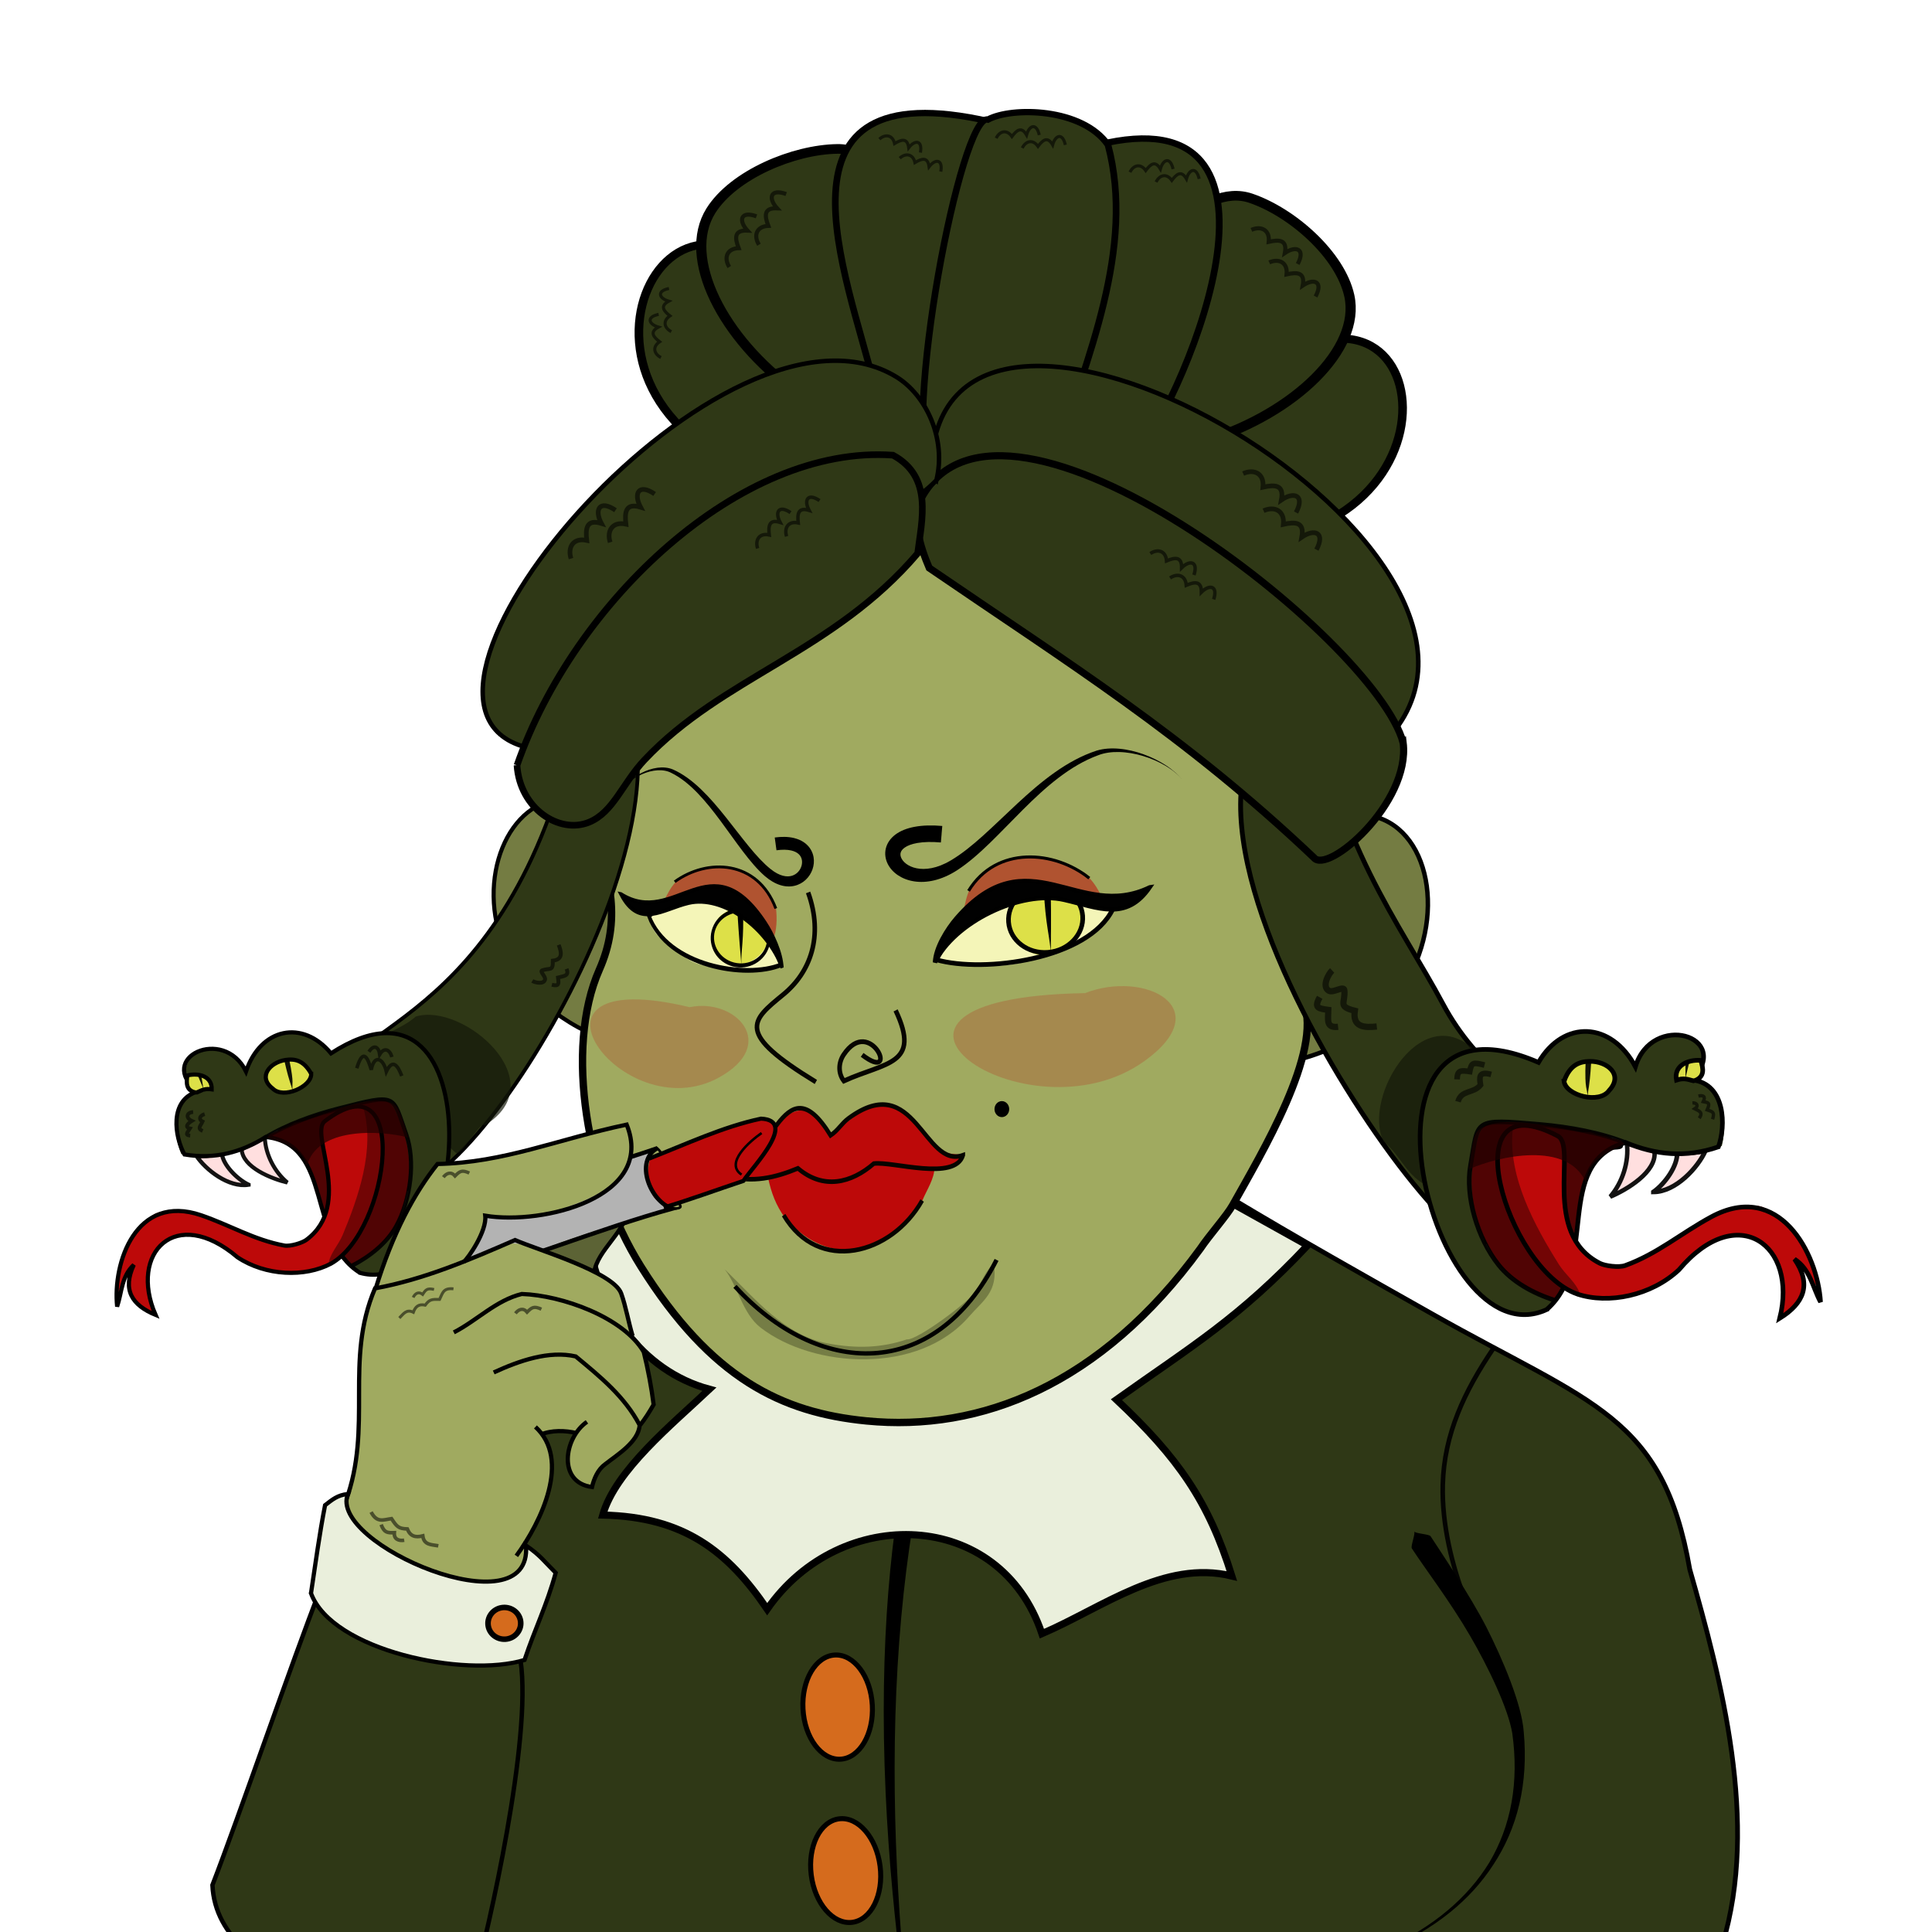 <?xml version="1.0" encoding="UTF-8" standalone="no"?>
<!-- Created with Inkscape (http://www.inkscape.org/) -->

<svg
   width="210mm"
   height="210mm"
   viewBox="0 0 210 210"
   version="1.1"
   id="svg5"
   xml:space="preserve"
   inkscape:version="1.2.2 (b0a8486541, 2022-12-01)"
   sodipodi:docname="inimigoDerrota.svg"
   xmlns:inkscape="http://www.inkscape.org/namespaces/inkscape"
   xmlns:sodipodi="http://sodipodi.sourceforge.net/DTD/sodipodi-0.dtd"
   xmlns="http://www.w3.org/2000/svg"
   xmlns:svg="http://www.w3.org/2000/svg"><sodipodi:namedview
     id="namedview7"
     pagecolor="#ffffff"
     bordercolor="#000000"
     borderopacity="0.25"
     inkscape:showpageshadow="2"
     inkscape:pageopacity="0.0"
     inkscape:pagecheckerboard="true"
     inkscape:deskcolor="#d1d1d1"
     inkscape:document-units="mm"
     showgrid="false"
     inkscape:zoom="0.47037037"
     inkscape:cx="368.85827"
     inkscape:cy="352.91339"
     inkscape:window-width="1366"
     inkscape:window-height="705"
     inkscape:window-x="0"
     inkscape:window-y="0"
     inkscape:window-maximized="1"
     inkscape:current-layer="layer8"
     showguides="true" /><defs
     id="defs2"><clipPath
       clipPathUnits="userSpaceOnUse"
       id="clipPath2324"><rect
         style="fill:none;stroke:#000000;stroke-width:0.457"
         id="rect2326"
         width="263.496"
         height="273.218"
         x="150.791"
         y="-58.22" /></clipPath><inkscape:path-effect
       effect="powerstroke"
       id="path-effect12347-5"
       is_visible="true"
       lpeversion="1"
       offset_points="0.012,0.152"
       not_jump="false"
       sort_points="true"
       interpolator_type="CubicBezierJohan"
       interpolator_beta="0.2"
       start_linecap_type="zerowidth"
       linejoin_type="extrp_arc"
       miter_limit="4"
       scale_width="1"
       end_linecap_type="zerowidth" /><inkscape:path-effect
       effect="powerstroke"
       id="path-effect12377-9"
       is_visible="true"
       lpeversion="1"
       offset_points="0,0.093"
       not_jump="false"
       sort_points="true"
       interpolator_type="CubicBezierJohan"
       interpolator_beta="0.2"
       start_linecap_type="zerowidth"
       linejoin_type="extrp_arc"
       miter_limit="4"
       scale_width="1"
       end_linecap_type="zerowidth" /><inkscape:path-effect
       effect="powerstroke"
       id="path-effect12347-5-0"
       is_visible="true"
       lpeversion="1"
       offset_points="0.012,0.152"
       not_jump="false"
       sort_points="true"
       interpolator_type="CubicBezierJohan"
       interpolator_beta="0.2"
       start_linecap_type="zerowidth"
       linejoin_type="extrp_arc"
       miter_limit="4"
       scale_width="1"
       end_linecap_type="zerowidth" /><inkscape:path-effect
       effect="powerstroke"
       id="path-effect12377-9-6"
       is_visible="true"
       lpeversion="1"
       offset_points="0,0.093"
       not_jump="false"
       sort_points="true"
       interpolator_type="CubicBezierJohan"
       interpolator_beta="0.2"
       start_linecap_type="zerowidth"
       linejoin_type="extrp_arc"
       miter_limit="4"
       scale_width="1"
       end_linecap_type="zerowidth" /><inkscape:path-effect
       effect="fill_between_many"
       method="bsplinespiro"
       linkedpaths="#path4012,0,1"
       id="path-effect4016"
       is_visible="true"
       lpeversion="0"
       join="true"
       close="true"
       autoreverse="true" /><inkscape:path-effect
       effect="powerstroke"
       id="path-effect4014"
       is_visible="true"
       lpeversion="1"
       offset_points="0.006,0.168"
       not_jump="false"
       sort_points="true"
       interpolator_type="CubicBezierJohan"
       interpolator_beta="0.2"
       start_linecap_type="zerowidth"
       linejoin_type="extrp_arc"
       miter_limit="4"
       scale_width="1"
       end_linecap_type="zerowidth" /><inkscape:path-effect
       effect="fill_between_many"
       method="bsplinespiro"
       linkedpaths="#path4012-9,0,1"
       id="path-effect4016-6"
       is_visible="true"
       lpeversion="0"
       join="true"
       close="true"
       autoreverse="true" /><inkscape:path-effect
       effect="powerstroke"
       id="path-effect4014-7"
       is_visible="true"
       lpeversion="1"
       offset_points="0.006,0.168"
       not_jump="false"
       sort_points="true"
       interpolator_type="CubicBezierJohan"
       interpolator_beta="0.2"
       start_linecap_type="zerowidth"
       linejoin_type="extrp_arc"
       miter_limit="4"
       scale_width="1"
       end_linecap_type="zerowidth" /><inkscape:path-effect
       effect="powerstroke"
       id="path-effect6054"
       is_visible="true"
       lpeversion="1"
       offset_points="0,0.696"
       not_jump="false"
       sort_points="true"
       interpolator_type="CubicBezierJohan"
       interpolator_beta="0.2"
       start_linecap_type="zerowidth"
       linejoin_type="extrp_arc"
       miter_limit="4"
       scale_width="1"
       end_linecap_type="zerowidth" /><inkscape:path-effect
       effect="powerstroke"
       id="path-effect6054-1"
       is_visible="true"
       lpeversion="1"
       offset_points="0,0.65"
       not_jump="false"
       sort_points="true"
       interpolator_type="CubicBezierJohan"
       interpolator_beta="0.2"
       start_linecap_type="zerowidth"
       linejoin_type="extrp_arc"
       miter_limit="4"
       scale_width="1"
       end_linecap_type="zerowidth" /><inkscape:path-effect
       effect="fill_between_many"
       method="bsplinespiro"
       linkedpaths="#path4012,0,1"
       id="path-effect4016-3"
       is_visible="true"
       lpeversion="0"
       join="true"
       close="true"
       autoreverse="true" /><inkscape:path-effect
       effect="powerstroke"
       id="path-effect4014-6"
       is_visible="true"
       lpeversion="1"
       offset_points="0.006,0.168"
       not_jump="false"
       sort_points="true"
       interpolator_type="CubicBezierJohan"
       interpolator_beta="0.2"
       start_linecap_type="zerowidth"
       linejoin_type="extrp_arc"
       miter_limit="4"
       scale_width="1"
       end_linecap_type="zerowidth" /><inkscape:path-effect
       effect="fill_between_many"
       method="bsplinespiro"
       linkedpaths="#path4012-9,0,1"
       id="path-effect4016-6-7"
       is_visible="true"
       lpeversion="0"
       join="true"
       close="true"
       autoreverse="true" /><inkscape:path-effect
       effect="powerstroke"
       id="path-effect4014-7-5"
       is_visible="true"
       lpeversion="1"
       offset_points="0.006,0.168"
       not_jump="false"
       sort_points="true"
       interpolator_type="CubicBezierJohan"
       interpolator_beta="0.2"
       start_linecap_type="zerowidth"
       linejoin_type="extrp_arc"
       miter_limit="4"
       scale_width="1"
       end_linecap_type="zerowidth" /><inkscape:path-effect
       effect="powerstroke"
       id="path-effect6054-3"
       is_visible="true"
       lpeversion="1"
       offset_points="0,0.901"
       not_jump="false"
       sort_points="true"
       interpolator_type="CubicBezierJohan"
       interpolator_beta="0.2"
       start_linecap_type="zerowidth"
       linejoin_type="extrp_arc"
       miter_limit="4"
       scale_width="1"
       end_linecap_type="zerowidth" /><inkscape:path-effect
       effect="powerstroke"
       id="path-effect6054-3-5"
       is_visible="true"
       lpeversion="1"
       offset_points="0,0.701"
       not_jump="false"
       sort_points="true"
       interpolator_type="CubicBezierJohan"
       interpolator_beta="0.2"
       start_linecap_type="zerowidth"
       linejoin_type="extrp_arc"
       miter_limit="4"
       scale_width="1"
       end_linecap_type="zerowidth" /><filter
       inkscape:collect="always"
       style="color-interpolation-filters:sRGB"
       id="filter28647"
       x="-0.151"
       y="-0.352"
       width="1.302"
       height="1.704"><feGaussianBlur
         inkscape:collect="always"
         stdDeviation="0.581"
         id="feGaussianBlur28649" /></filter><filter
       inkscape:collect="always"
       style="color-interpolation-filters:sRGB"
       id="filter28647-2"
       x="-0.151"
       y="-0.352"
       width="1.302"
       height="1.704"><feGaussianBlur
         inkscape:collect="always"
         stdDeviation="0.581"
         id="feGaussianBlur28649-9" /></filter><inkscape:path-effect
       effect="fill_between_many"
       method="bsplinespiro"
       linkedpaths="#path4012-9-0,0,1"
       id="path-effect4016-6-7-2"
       is_visible="true"
       lpeversion="0"
       join="true"
       close="true"
       autoreverse="true" /><inkscape:path-effect
       effect="powerstroke"
       id="path-effect4014-7-5-7"
       is_visible="true"
       lpeversion="1"
       offset_points="0.006,0.152"
       not_jump="false"
       sort_points="true"
       interpolator_type="CubicBezierJohan"
       interpolator_beta="0.2"
       start_linecap_type="zerowidth"
       linejoin_type="extrp_arc"
       miter_limit="4"
       scale_width="1"
       end_linecap_type="zerowidth" /><filter
       inkscape:collect="always"
       style="color-interpolation-filters:sRGB"
       id="filter34739"
       x="-0.062"
       y="-0.028"
       width="1.124"
       height="1.056"><feGaussianBlur
         inkscape:collect="always"
         stdDeviation="0.11"
         id="feGaussianBlur34741" /></filter><filter
       inkscape:collect="always"
       style="color-interpolation-filters:sRGB"
       id="filter35062"
       x="-0.059"
       y="-0.14"
       width="1.117"
       height="1.279"><feGaussianBlur
         inkscape:collect="always"
         stdDeviation="0.212"
         id="feGaussianBlur35064" /></filter><inkscape:path-effect
       effect="powerstroke"
       id="path-effect12347-5-1"
       is_visible="true"
       lpeversion="1"
       offset_points="0.012,0.152"
       not_jump="false"
       sort_points="true"
       interpolator_type="CubicBezierJohan"
       interpolator_beta="0.2"
       start_linecap_type="zerowidth"
       linejoin_type="extrp_arc"
       miter_limit="4"
       scale_width="1"
       end_linecap_type="zerowidth" /><inkscape:path-effect
       effect="powerstroke"
       id="path-effect12377-9-8"
       is_visible="true"
       lpeversion="1"
       offset_points="0,0.093"
       not_jump="false"
       sort_points="true"
       interpolator_type="CubicBezierJohan"
       interpolator_beta="0.2"
       start_linecap_type="zerowidth"
       linejoin_type="extrp_arc"
       miter_limit="4"
       scale_width="1"
       end_linecap_type="zerowidth" /><filter
       inkscape:collect="always"
       style="color-interpolation-filters:sRGB"
       id="filter34739-7"
       x="-0.062"
       y="-0.028"
       width="1.124"
       height="1.056"><feGaussianBlur
         inkscape:collect="always"
         stdDeviation="0.11"
         id="feGaussianBlur34741-9" /></filter><filter
       inkscape:collect="always"
       style="color-interpolation-filters:sRGB"
       id="filter35062-2"
       x="-0.059"
       y="-0.14"
       width="1.117"
       height="1.279"><feGaussianBlur
         inkscape:collect="always"
         stdDeviation="0.212"
         id="feGaussianBlur35064-0" /></filter><inkscape:path-effect
       effect="powerstroke"
       id="path-effect12347-5-1-2"
       is_visible="true"
       lpeversion="1"
       offset_points="0.012,0.152"
       not_jump="false"
       sort_points="true"
       interpolator_type="CubicBezierJohan"
       interpolator_beta="0.2"
       start_linecap_type="zerowidth"
       linejoin_type="extrp_arc"
       miter_limit="4"
       scale_width="1"
       end_linecap_type="zerowidth" /><inkscape:path-effect
       effect="powerstroke"
       id="path-effect12377-9-8-3"
       is_visible="true"
       lpeversion="1"
       offset_points="0,0.093"
       not_jump="false"
       sort_points="true"
       interpolator_type="CubicBezierJohan"
       interpolator_beta="0.2"
       start_linecap_type="zerowidth"
       linejoin_type="extrp_arc"
       miter_limit="4"
       scale_width="1"
       end_linecap_type="zerowidth" /><inkscape:path-effect
       effect="powerstroke"
       id="path-effect6286"
       is_visible="true"
       lpeversion="1"
       offset_points="0,0.991"
       not_jump="false"
       sort_points="true"
       interpolator_type="CubicBezierJohan"
       interpolator_beta="0.2"
       start_linecap_type="zerowidth"
       linejoin_type="extrp_arc"
       miter_limit="4"
       scale_width="1"
       end_linecap_type="zerowidth" /><inkscape:path-effect
       effect="powerstroke"
       id="path-effect6270"
       is_visible="true"
       lpeversion="1"
       offset_points="0.106,1.214"
       not_jump="false"
       sort_points="true"
       interpolator_type="CubicBezierJohan"
       interpolator_beta="0.2"
       start_linecap_type="zerowidth"
       linejoin_type="extrp_arc"
       miter_limit="4"
       scale_width="1"
       end_linecap_type="zerowidth" /><filter
       inkscape:collect="always"
       style="color-interpolation-filters:sRGB"
       id="filter35072-7"
       x="-0.102"
       y="-0.069"
       width="1.204"
       height="1.138"><feGaussianBlur
         inkscape:collect="always"
         stdDeviation="0.215"
         id="feGaussianBlur35074-4" /></filter><filter
       inkscape:collect="always"
       style="color-interpolation-filters:sRGB"
       id="filter35072-7-3"
       x="-0.102"
       y="-0.069"
       width="1.204"
       height="1.138"><feGaussianBlur
         inkscape:collect="always"
         stdDeviation="0.215"
         id="feGaussianBlur35074-4-6" /></filter><filter
       inkscape:collect="always"
       style="color-interpolation-filters:sRGB"
       id="filter35303"
       x="-0.039"
       y="-0.102"
       width="1.078"
       height="1.203"><feGaussianBlur
         inkscape:collect="always"
         stdDeviation="0.238"
         id="feGaussianBlur35305" /></filter></defs><g
     inkscape:label="Camada 1"
     inkscape:groupmode="layer"
     id="layer1"
     transform="matrix(1.129,0,0,1.129,-259.06,-5.607)" /><g
     inkscape:groupmode="layer"
     id="layer7"
     inkscape:label="blusaBase"><path
       style="opacity:1;fill:#2f3816;fill-opacity:1;stroke:#000000;stroke-width:0.515;stroke-dasharray:none;stroke-opacity:1"
       d="m 52.001,210.584 c -2.498,-17.401 -5.458,-43.867 -3.705,-61.525 10.606,-2.015 11.286,-9.448 18.655,-11.656 26.982,11.096 44.678,4.639 66.681,-7.277 7.482,4.494 14.565,8.475 22.076,12.714 17.353,9.795 25.043,11.003 27.962,27.746 3.401,11.89 7.57,27.579 3.544,40.787"
       id="path15158"
       sodipodi:nodetypes="ccccscc"
       inkscape:label="blusaBase" /><path
       style="fill:#000000;fill-opacity:1;fill-rule:nonzero;stroke:none;stroke-width:1.101;stroke-dasharray:none;stroke-opacity:1"
       d="m 99.923,156.913 c 0,0 -0.966,-0.22 -0.966,-0.22 -2.069,9.1 -3.441,21.77 -2.691,38.229 0.339,7.436 1.043,14.243 1.742,19.806 0.649,5.163 1.404,10.017 1.721,12.19 -0.35,-2.397 -0.916,-6.822 -1.413,-12.223 -0.512,-5.568 -0.972,-12.401 -1.06,-19.801 -0.089,-7.552 0.219,-14.793 0.963,-21.69 0.743,-6.883 1.784,-12.175 2.67,-16.072 0,0 -0.966,-0.22 -0.966,-0.22 z"
       id="path6284"
       inkscape:path-effect="#path-effect6286"
       inkscape:original-d="m 99.92327,156.91264 c -5.687551,25.01774 -2.679796,52.96795 -0.1937,70.00517"
       inkscape:linked-fill="path6290"
       sodipodi:nodetypes="cc" /><path
       style="fill:#eaefdc;fill-opacity:1;stroke:#000000;stroke-width:0.773;stroke-dasharray:none;stroke-opacity:1"
       d="m 142.132,135.368 c -7.479,7.943 -12.601,10.953 -20.78,16.77 6.726,6.326 10.018,11.05 12.548,19.168 -7.36,-1.809 -14.077,3.449 -20.648,6.269 -4.562,-13.607 -21.896,-14.126 -29.86,-2.667 -4.259,-6.24 -8.988,-10.039 -17.878,-10.229 1.357,-4.831 7.567,-9.879 11.593,-13.677 -7.392,-1.986 -12.251,-8.974 -13.182,-16.709 12.795,-6.613 30.961,1.737 47.131,0.261 11.107,-1.014 2.831,-3.525 22.441,-3.999 z"
       id="path3180"
       inkscape:label="blusinha"
       sodipodi:nodetypes="ccccccccscc" /><path
       style="fill:#000000;fill-opacity:1;fill-rule:nonzero;stroke:none;stroke-width:0.527;stroke-opacity:1"
       d="m 153.72,166.464 c 0.15,0.237 -0.413,1.606 -0.258,1.844 1.507,2.311 4.117,5.692 6.35,9.533 0.931,1.599 1.982,3.585 2.862,5.558 0.418,0.937 0.792,1.861 1.089,2.721 0.294,0.85 0.506,1.621 0.614,2.271 0.374,2.678 0.339,5.181 -0.073,7.5 -0.431,2.425 -1.265,4.599 -2.411,6.534 -1.2,1.971 -2.732,3.702 -4.515,5.205 -1.933,1.63 -4.144,2.978 -6.521,4.082 -6.038,2.804 -12.91,3.929 -18.665,4.322 5.749,-0.393 12.635,-1.449 18.739,-4.161 2.405,-1.068 4.662,-2.383 6.656,-3.99 1.84,-1.482 3.446,-3.206 4.728,-5.194 1.272,-1.923 2.258,-4.123 2.839,-6.624 0.556,-2.393 0.729,-5.003 0.471,-7.818 -0.055,-0.763 -0.227,-1.633 -0.474,-2.551 -0.251,-0.933 -0.583,-1.925 -0.956,-2.919 -0.784,-2.087 -1.759,-4.198 -2.62,-5.894 -1.732,-3.4 -5.086,-8.383 -6.077,-9.902 -0.152,-0.233 -1.626,-0.28 -1.776,-0.517 z"
       id="path6268"
       inkscape:path-effect="#path-effect6270"
       inkscape:original-d="m 153.71955,166.46449 c 2.34564,3.7093 5.00642,7.28358 6.97253,10.89843 1.89014,3.47511 3.98328,8.14211 4.3074,10.95757 0.62674,5.44425 -0.38656,10.23309 -2.89743,14.23777 -4.80953,7.67089 -15.11388,12.46476 -29.91216,13.47707"
       inkscape:linked-fill="path6274"
       sodipodi:nodetypes="csssc" /><path
       style="opacity:0.923;fill:none;fill-opacity:1;stroke:#000000;stroke-width:0.496;stroke-dasharray:none;stroke-opacity:1"
       d="m 162.34,146.544 c -3.174,4.69 -5.371,9.345 -5.517,14.842 -0.115,4.329 1.034,8.925 2.499,12.666"
       id="path14491"
       sodipodi:nodetypes="csc" /><ellipse
       style="fill:#d56b1d;fill-opacity:1;stroke:#000000;stroke-width:0.544;stroke-opacity:1"
       id="path6293"
       cx="80.901"
       cy="190.199"
       rx="3.773"
       ry="5.67"
       transform="rotate(-3.094)"
       inkscape:transform-center-x="0.44744661"
       inkscape:transform-center-y="-4.449525" /><ellipse
       style="fill:#d56b1d;fill-opacity:1;stroke:#000000;stroke-width:0.544;stroke-opacity:1"
       id="path6293-8"
       cx="65.693"
       cy="213.247"
       rx="3.773"
       ry="5.67"
       transform="rotate(-7.205)"
       inkscape:transform-center-x="0.76532364"
       inkscape:transform-center-y="-4.4059991" /></g><g
     inkscape:groupmode="layer"
     id="layer4"
     inkscape:label="cabecaQueen"
     transform="translate(72.236,-6.237)"><path
       style="opacity:1;fill:#747c42;fill-opacity:1;stroke:#000000;stroke-width:0.445;stroke-opacity:1"
       d="m -6.369,119.291 c -23.241,-8.852 -8.794,-40.796 6.076,-18.38 0.276,6.563 -2.107,13.737 -6.076,18.38 z"
       id="path2145-3"
       inkscape:label="orelhaE" /><path
       style="opacity:1;fill:#747c42;fill-opacity:1;stroke:#000000;stroke-width:0.484;stroke-opacity:1"
       d="m 65.775,121.989 c 26.35,-3.27 19.664,-41.518 -1.532,-21.405 -1.984,6.986 -1.375,15.343 1.532,21.405 z"
       id="path2145"
       inkscape:label="orelhaD" /><path
       style="display:inline;opacity:1;fill:#a0aa60;fill-opacity:1;stroke:#000000;stroke-width:0.801;stroke-dasharray:none;stroke-opacity:1"
       d="m -7.728,96.385 c 1.81,5.347 3.028,9.843 0.635,15.26 -3.788,8.574 -1.404,22.803 4.518,32.247 7.662,12.218 15.32,15.884 24.492,16.79 12.401,1.224 25.494,-3.87 36.323,-18.73 0.971,-1.453 2.867,-3.573 3.501,-4.708 3.112,-5.568 9.831,-16.745 7.718,-22.073 C 63.874,101.085 76.541,102.256 64.617,83.723 57.536,72.716 40.974,64.867 25.504,65.95 14.065,66.752 3.386,73.99 -3.269,80.378 -5.309,82.335 -7.822,85.148 -8.363,88.512 c -0.419,2.607 0.143,5.618 0.635,7.873 z"
       id="path1850"
       sodipodi:nodetypes="cssscssssssc"
       inkscape:label="cabe" /><path
       style="fill:#2f3816;fill-opacity:1;stroke:#000000;stroke-width:0.522;stroke-dasharray:none;stroke-opacity:1"
       d="m 70.68,81.481 c -26.411,8.721 20.633,71.978 18.858,57.862 -1.258,-10.006 3.866,-8.245 13.227,-8.389 5.658,-0.087 -10.888,-1.972 -18.151,-15.578 C 80.034,106.793 72.597,97.366 70.68,81.481 Z"
       id="path2261-9"
       inkscape:label="corpCobrD"
       sodipodi:nodetypes="csssc" /><path
       style="opacity:0.825;fill:#141809;fill-opacity:1;stroke:none;stroke-width:0.244;stroke-dasharray:none;stroke-opacity:1;filter:url(#filter35072-7)"
       d="m 72.325,115.876 c -3.098,-2.202 -4.288,3.739 -2.789,5.519 0.887,0.41 1.436,1.347 2.397,1.466 -0.223,-2.359 1.566,-4.049 2.005,-6.305 0.073,-0.378 -1.731,-0.344 -1.613,-0.68 z"
       id="path35069-4"
       transform="matrix(2.409,0.746,-0.675,2.068,-7.416,-172.614)"
       sodipodi:nodetypes="cccsc" /><g
       id="g32391"
       inkscape:label="cobraD"
       transform="matrix(1.954,-0.121,0.121,1.954,-183.606,-89.51)"><path
         style="opacity:1;fill:#d56b1d;fill-opacity:1;stroke:none;stroke-width:0.242;stroke-dasharray:none;stroke-opacity:1"
         d="m 135.206,129.456 c -1.386,0.349 -2.964,-1.985 -3.349,-3.122"
         id="path32376" /><path
         style="opacity:0.923;fill:#ffdddd;fill-opacity:1;stroke:#000000;stroke-width:0.257;stroke-dasharray:none;stroke-opacity:1"
         d="m 141.288,124.054 c 0.672,-0.412 1.455,-1.381 1.447,-2.107 0.543,0.061 1.055,0.105 1.582,-0.002 -0.471,0.902 -1.779,2.184 -3.029,2.11 z"
         id="path11581-2"
         sodipodi:nodetypes="cccc" /><path
         style="opacity:0.923;fill:#ffdddd;fill-opacity:1;stroke:#000000;stroke-width:0.247;stroke-dasharray:none;stroke-opacity:1"
         d="m 139.984,121.274 c 0.064,1.011 -0.37,2.145 -1.1,2.894 0.934,-0.327 2.667,-1.218 2.602,-2.342 -0.511,-0.239 -0.965,-0.389 -1.502,-0.552 z"
         id="path11579-2"
         sodipodi:nodetypes="cccc" /><path
         style="opacity:1;fill:#2f3816;fill-opacity:1;stroke:none;stroke-width:0.242;stroke-dasharray:none;stroke-opacity:1"
         d="m 134.897,130.274 c 0.234,-0.151 0.666,-0.408 0.481,-0.732 -2.596,-0.519 -4.497,-3.873 -4.029,-6.419 0,-1.097 0.218,-2.018 0.574,-3.032 1.141,-0.748 2.439,-0.257 3.657,0.024 1.425,0.107 3.178,0.507 4.471,1.157 1.563,0.731 3.53,1.207 5.189,0.463 0.248,-0.796 0.244,-1.566 -0.023,-2.312 0.112,-1.396 -1.37,-1.208 -2.263,-1.556 -0.203,-0.934 0.878,-1.027 1.554,-0.962 -0.217,-2.217 -3.374,-1.784 -3.811,0.18 -1.248,-2.474 -3.436,-2.993 -5.213,-0.676 -1.829,-0.417 -3.527,-1.495 -5.374,-0.255 -1.067,0.829 -1.06,1.981 -1.48,3.065 -0.431,1.671 0.114,3.356 0.313,4.946 0.444,2.02 1.232,3.844 2.739,5.351 0.678,0.617 1.76,1.138 2.703,0.899 0.182,-0.046 0.403,-0.004 0.514,-0.142 z"
         id="path32404"
         inkscape:label="corbas" /><path
         style="opacity:1;fill:#500404;fill-opacity:1;stroke:none;stroke-width:0.242;stroke-dasharray:none;stroke-opacity:1"
         d="m 139.186,120.94 c 0.066,-0.013 0.657,0.198 0.64,0.239 -0.089,0.217 -1.052,0.515 -1.282,0.631 -0.312,0.158 -0.591,0.634 -0.812,0.881 -0.514,1.12 -0.531,2.395 -0.922,3.564 -0.139,0.414 -0.057,0.865 -0.26,1.261 -0.14,0.853 -0.596,1.548 -1.074,2.216 -0.204,-0.093 -0.382,-0.189 -0.583,-0.253 -0.518,-0.129 -0.885,-0.5 -1.339,-0.73 -0.41,-0.541 -0.908,-0.905 -1.307,-1.443 -0.121,-0.438 -0.38,-0.819 -0.511,-1.243 -0.571,-1.372 -0.651,-3.139 -0.285,-4.6 0.285,-0.862 0.348,-1.929 1.473,-1.849 1.318,0.189 5.403,0.554 6.263,1.325 z"
         id="path32965"
         inkscape:label="Trascobr" /><path
         style="display:inline;opacity:1;fill:none;fill-opacity:1;stroke:#000000;stroke-width:0.257;stroke-dasharray:none;stroke-opacity:1"
         d="m 134.976,130.204 c -6.614,2.585 -10.543,-19.284 0.388,-13.723 1.534,-2.293 4.176,-2.018 5.356,0.572 1.103,-2.97 5.501,-1.397 3.118,0.929 1.823,0.338 1.7,2.664 1.207,3.797 -1.846,0.513 -3.515,0.231 -5.124,-0.557 -4.136,0.859 -1.852,6.606 -4.945,8.981 z"
         id="path11577-8"
         inkscape:label="baseCabeçaCobr"
         sodipodi:nodetypes="ccccccc" /><path
         style="opacity:0.923;fill:none;fill-opacity:1;stroke:#000000;stroke-width:0.257;stroke-dasharray:none;stroke-opacity:1"
         d="m 139.99,121.265 c -1.417,-0.675 -3.129,-1.098 -4.753,-1.339 -3.764,-0.559 -3.373,-0.505 -3.993,2.033 -0.407,1.666 0.12,4.048 1.218,5.612 0.679,0.967 1.799,1.687 2.979,2.144"
         id="path11585-9"
         sodipodi:nodetypes="csssc" /><path
         style="opacity:1;fill:#bd0909;fill-opacity:1;stroke:none;stroke-width:0.242;stroke-dasharray:none;stroke-opacity:1"
         d="m 136.395,129.295 c 0.977,0.449 2.066,0.687 3.164,0.405 0.881,-0.208 1.86,-0.375 2.571,-1.036 0.876,-0.626 1.518,-1.664 2.728,-1.826 0.151,-0.032 0.274,-0.109 0.432,-0.14 1.48,-0.296 2.609,1.081 2.738,2.374 0.317,0.685 -0.081,1.566 -0.161,2.277 1.383,-0.462 1.57,-1.219 1.328,-2.618 0.377,0.508 1.015,1.166 1.004,1.791 0,-1.765 -0.712,-3.815 -2.251,-4.843 -0.34,-0.227 -0.753,-0.572 -1.164,-0.486 -2.427,-0.192 -4.176,1.709 -6.237,2.487 -1.233,0.874 -3.169,0.205 -3.76,-1.211 -0.914,-1.653 -0.251,-3.667 -0.315,-5.513 -0.477,-0.466 -1.976,-1.449 -2.697,-1.052 -0.302,0.166 -0.435,0.456 -0.695,0.684 -0.503,0.443 -0.308,1.615 -0.308,2.283 -0.166,0.474 0.29,0.813 0.29,1.278 0.168,0.705 0.457,1.435 0.773,2.085 0.548,1.207 1.44,2.312 2.56,3.061 z"
         id="path33536" /><path
         style="opacity:0.825;fill:#500404;fill-opacity:1;stroke:none;stroke-width:0.242;stroke-dasharray:none;stroke-opacity:1;filter:url(#filter34739)"
         d="m 133.512,125.54 c 0.497,1.488 1.806,3.553 3.353,3.933 -0.121,-0.626 -0.732,-1.119 -1.058,-1.718 -1.196,-2.196 -2.548,-5.062 -2.095,-7.661 -2.122,0.911 -0.497,3.986 -0.2,5.446 z"
         id="path33602"
         sodipodi:nodetypes="ccscc" /><path
         style="display:inline;opacity:1;fill:none;fill-opacity:1;stroke:#000000;stroke-width:0.257;stroke-dasharray:none;stroke-opacity:1"
         d="m 136.712,129.448 c -3.856,-1.652 -6.303,-12.346 -0.525,-8.818 1.038,0.668 -1.265,5.327 1.889,7.194 0.278,0.164 1.037,0.316 1.399,0.209 1.839,-0.544 3.205,-1.6 4.934,-2.399 3.873,-1.792 5.763,2.352 5.763,5.092 -0.393,-0.858 -0.45,-1.825 -1.295,-2.466 0.879,1.474 0.373,2.475 -1.021,3.228 1.268,-4.002 -1.948,-6.675 -5.423,-3.029 -1.613,1.334 -4.021,1.68 -5.721,0.989 z"
         id="path11587-7"
         sodipodi:nodetypes="ccsssccccc"
         inkscape:label="lingua" /><path
         style="opacity:0.825;fill:#1d0101;fill-opacity:1;stroke:none;stroke-width:0.242;stroke-dasharray:none;stroke-opacity:1;filter:url(#filter35062)"
         d="m 131.159,122.077 c 1.685,-0.64 5.554,-1.25 6.41,1.133 0.237,-1.243 1.252,-1.566 2.277,-2.016 -0.259,-0.355 -0.657,-0.262 -0.99,-0.473 -0.227,-0.037 -0.547,-0.145 -0.761,-0.256 -0.126,-0.066 -0.413,-0.058 -0.552,-0.086 -1.421,-0.287 -4.406,-1.349 -5.689,-0.496 -0.445,0.296 -0.573,1.689 -0.696,2.195 z"
         id="path34743"
         transform="matrix(1,0,0,0.986,0,1.791)" /><path
         style="opacity:1;fill:#dde048;fill-opacity:1;stroke:#000000;stroke-width:0.257;stroke-dasharray:none;stroke-opacity:1"
         d="m 136.716,117.615 c 0.379,-0.896 0.926,-1.045 1.507,-1.015 0.953,0.049 1.831,0.855 0.961,1.678 -0.584,0.738 -2.411,0.137 -2.469,-0.663 z"
         id="path11589-3"
         sodipodi:nodetypes="cscc" /><path
         style="opacity:1;fill:#dde048;fill-opacity:1;stroke:#000000;stroke-width:0.257;stroke-dasharray:none;stroke-opacity:1"
         d="m 143.886,118.033 c -0.348,-0.12 -0.545,-0.196 -0.937,-0.097 -0.103,-0.78 0.649,-1.111 1.413,-1.012 0.125,0.481 0.165,0.908 -0.367,1.093 z"
         id="path11613-6"
         sodipodi:nodetypes="ccccc" /><path
         style="opacity:0.923;fill:#000000;fill-opacity:1;fill-rule:nonzero;stroke:none;stroke-width:0.129;stroke-dasharray:none;stroke-opacity:1"
         d="m 138.13,116.641 c -0.001,0.012 -0.157,0.029 -0.158,0.041 -0.03,0.27 -0.055,0.6 -0.062,0.853 -0.006,0.204 -0.001,0.345 0.009,0.457 0.01,0.109 0.025,0.186 0.036,0.269 0.014,0.111 0.02,0.233 0.012,0.354 0.008,-0.115 0.028,-0.246 0.05,-0.351 0.017,-0.082 0.035,-0.157 0.058,-0.262 0.023,-0.108 0.05,-0.243 0.083,-0.442 0.04,-0.244 0.089,-0.577 0.118,-0.843 0.001,-0.012 -0.146,-0.063 -0.145,-0.075 z"
         id="path12345-1"
         inkscape:path-effect="#path-effect12347-5-1"
         inkscape:original-d="m 138.13016,116.64052 c -0.18383,1.63251 -0.11824,1.32397 -0.16366,1.9729"
         sodipodi:nodetypes="cc" /><path
         style="opacity:0.923;fill:#000000;fill-opacity:1;fill-rule:nonzero;stroke:none;stroke-width:0.129;stroke-dasharray:none;stroke-opacity:1"
         d="m 143.609,117.026 c 0,0 -0.091,-0.02 -0.091,-0.02 -0.038,0.179 -0.04,0.731 -0.071,0.909 0.031,-0.178 0.216,-0.695 0.254,-0.869 0,0 -0.091,-0.02 -0.091,-0.02 z"
         id="path12375-2"
         inkscape:path-effect="#path-effect12377-9-8"
         inkscape:original-d="m 143.60859,117.02606 c -0.0632,0.29446 -0.11016,0.59245 -0.16213,0.88902" /></g><path
       style="fill:#2f3816;fill-opacity:1;stroke:#000000;stroke-width:0.405;stroke-dasharray:none;stroke-opacity:1"
       d="m -8.289,77.839 c 17.015,9.863 -10.743,57.656 -20.388,57.721 -4.341,0.029 -11.684,1.85 -7.766,-11.179 2.228,-7.408 22.194,-7.655 28.154,-46.542 z"
       id="path2261-9-6"
       inkscape:label="corpCobrE"
       sodipodi:nodetypes="cssc" /><path
       style="opacity:0.825;fill:#141809;fill-opacity:1;stroke:none;stroke-width:0.244;stroke-dasharray:none;stroke-opacity:1;filter:url(#filter35072-7-3)"
       d="m 72.325,115.876 c -3.098,-2.202 -4.288,3.739 -2.789,5.519 0.887,0.41 1.436,1.347 2.397,1.466 -0.223,-2.359 1.566,-4.049 2.005,-6.305 0.073,-0.378 -1.731,-0.344 -1.613,-0.68 z"
       id="path35069-4-1"
       transform="matrix(-1.134,2.253,-1.928,-1.007,285.858,82.314)"
       sodipodi:nodetypes="cccsc" /><g
       id="g32391-7"
       inkscape:label="cobraE"
       transform="matrix(-1.744,0.181,0.181,1.744,178.734,-106.914)"><path
         style="opacity:1;fill:#d56b1d;fill-opacity:1;stroke:none;stroke-width:0.242;stroke-dasharray:none;stroke-opacity:1"
         d="m 135.206,129.456 c -1.386,0.349 -2.964,-1.985 -3.349,-3.122"
         id="path32376-5" /><path
         style="opacity:0.923;fill:#ffdddd;fill-opacity:1;stroke:#000000;stroke-width:0.257;stroke-dasharray:none;stroke-opacity:1"
         d="m 141.288,124.054 c 0.672,-0.412 1.455,-1.381 1.447,-2.107 0.543,0.061 1.055,0.105 1.582,-0.002 -0.471,0.902 -1.779,2.184 -3.029,2.11 z"
         id="path11581-2-9"
         sodipodi:nodetypes="cccc" /><path
         style="opacity:0.923;fill:#ffdddd;fill-opacity:1;stroke:#000000;stroke-width:0.247;stroke-dasharray:none;stroke-opacity:1"
         d="m 139.984,121.274 c 0.064,1.011 -0.37,2.145 -1.1,2.894 0.934,-0.327 2.667,-1.218 2.602,-2.342 -0.511,-0.239 -0.965,-0.389 -1.502,-0.552 z"
         id="path11579-2-2"
         sodipodi:nodetypes="cccc" /><path
         style="opacity:1;fill:#2f3816;fill-opacity:1;stroke:none;stroke-width:0.242;stroke-dasharray:none;stroke-opacity:1"
         d="m 134.897,130.274 c 0.234,-0.151 0.666,-0.408 0.481,-0.732 -2.596,-0.519 -4.497,-3.873 -4.029,-6.419 0,-1.097 0.218,-2.018 0.574,-3.032 1.141,-0.748 2.439,-0.257 3.657,0.024 1.425,0.107 3.178,0.507 4.471,1.157 1.563,0.731 3.53,1.207 5.189,0.463 0.248,-0.796 0.244,-1.566 -0.023,-2.312 0.112,-1.396 -1.37,-1.208 -2.263,-1.556 -0.203,-0.934 0.878,-1.027 1.554,-0.962 -0.217,-2.217 -3.374,-1.784 -3.811,0.18 -1.248,-2.474 -3.436,-2.993 -5.213,-0.676 -1.829,-0.417 -3.527,-1.495 -5.374,-0.255 -1.067,0.829 -1.06,1.981 -1.48,3.065 -0.431,1.671 0.114,3.356 0.313,4.946 0.444,2.02 1.232,3.844 2.739,5.351 0.678,0.617 1.76,1.138 2.703,0.899 0.182,-0.046 0.403,-0.004 0.514,-0.142 z"
         id="path32404-2"
         inkscape:label="corbas" /><path
         style="opacity:1;fill:#500404;fill-opacity:1;stroke:none;stroke-width:0.242;stroke-dasharray:none;stroke-opacity:1"
         d="m 139.186,120.94 c 0.066,-0.013 0.657,0.198 0.64,0.239 -0.089,0.217 -1.052,0.515 -1.282,0.631 -0.312,0.158 -0.591,0.634 -0.812,0.881 -0.514,1.12 -0.531,2.395 -0.922,3.564 -0.139,0.414 -0.057,0.865 -0.26,1.261 -0.14,0.853 -0.596,1.548 -1.074,2.216 -0.204,-0.093 -0.382,-0.189 -0.583,-0.253 -0.518,-0.129 -0.885,-0.5 -1.339,-0.73 -0.41,-0.541 -0.908,-0.905 -1.307,-1.443 -0.121,-0.438 -0.38,-0.819 -0.511,-1.243 -0.571,-1.372 -0.651,-3.139 -0.285,-4.6 0.285,-0.862 0.348,-1.929 1.473,-1.849 1.318,0.189 5.403,0.554 6.263,1.325 z"
         id="path32965-8"
         inkscape:label="Trascobr" /><path
         style="display:inline;opacity:1;fill:none;fill-opacity:1;stroke:#000000;stroke-width:0.257;stroke-dasharray:none;stroke-opacity:1"
         d="m 134.976,130.204 c -6.614,2.585 -10.543,-19.284 0.388,-13.723 1.534,-2.293 4.176,-2.018 5.356,0.572 1.103,-2.97 5.501,-1.397 3.118,0.929 1.823,0.338 1.7,2.664 1.207,3.797 -1.846,0.513 -3.515,0.231 -5.124,-0.557 -4.136,0.859 -1.852,6.606 -4.945,8.981 z"
         id="path11577-8-9"
         inkscape:label="baseCabeçaCobr"
         sodipodi:nodetypes="ccccccc" /><path
         style="opacity:0.923;fill:none;fill-opacity:1;stroke:#000000;stroke-width:0.257;stroke-dasharray:none;stroke-opacity:1"
         d="m 139.99,121.265 c -1.417,-0.675 -3.129,-1.098 -4.753,-1.339 -3.764,-0.559 -3.373,-0.505 -3.993,2.033 -0.407,1.666 0.12,4.048 1.218,5.612 0.679,0.967 1.799,1.687 2.979,2.144"
         id="path11585-9-7"
         sodipodi:nodetypes="csssc" /><path
         style="opacity:1;fill:#bd0909;fill-opacity:1;stroke:none;stroke-width:0.242;stroke-dasharray:none;stroke-opacity:1"
         d="m 136.395,129.295 c 0.977,0.449 2.066,0.687 3.164,0.405 0.881,-0.208 1.86,-0.375 2.571,-1.036 0.876,-0.626 1.518,-1.664 2.728,-1.826 0.151,-0.032 0.274,-0.109 0.432,-0.14 1.48,-0.296 2.609,1.081 2.738,2.374 0.317,0.685 -0.081,1.566 -0.161,2.277 1.383,-0.462 1.57,-1.219 1.328,-2.618 0.377,0.508 1.015,1.166 1.004,1.791 0,-1.765 -0.712,-3.815 -2.251,-4.843 -0.34,-0.227 -0.753,-0.572 -1.164,-0.486 -2.427,-0.192 -4.176,1.709 -6.237,2.487 -1.233,0.874 -3.169,0.205 -3.76,-1.211 -0.914,-1.653 -0.251,-3.667 -0.315,-5.513 -0.477,-0.466 -1.976,-1.449 -2.697,-1.052 -0.302,0.166 -0.435,0.456 -0.695,0.684 -0.503,0.443 -0.308,1.615 -0.308,2.283 -0.166,0.474 0.29,0.813 0.29,1.278 0.168,0.705 0.457,1.435 0.773,2.085 0.548,1.207 1.44,2.312 2.56,3.061 z"
         id="path33536-3" /><path
         style="opacity:0.825;fill:#500404;fill-opacity:1;stroke:none;stroke-width:0.242;stroke-dasharray:none;stroke-opacity:1;filter:url(#filter34739-7)"
         d="m 133.512,125.54 c 0.497,1.488 1.806,3.553 3.353,3.933 -0.121,-0.626 -0.732,-1.119 -1.058,-1.718 -1.196,-2.196 -2.548,-5.062 -2.095,-7.661 -2.122,0.911 -0.497,3.986 -0.2,5.446 z"
         id="path33602-6"
         sodipodi:nodetypes="ccscc" /><path
         style="display:inline;opacity:1;fill:none;fill-opacity:1;stroke:#000000;stroke-width:0.257;stroke-dasharray:none;stroke-opacity:1"
         d="m 136.712,129.448 c -3.856,-1.652 -6.303,-12.346 -0.525,-8.818 1.038,0.668 -1.265,5.327 1.889,7.194 0.278,0.164 1.037,0.316 1.399,0.209 1.839,-0.544 3.205,-1.6 4.934,-2.399 3.873,-1.792 5.763,2.352 5.763,5.092 -0.393,-0.858 -0.45,-1.825 -1.295,-2.466 0.879,1.474 0.373,2.475 -1.021,3.228 1.268,-4.002 -1.948,-6.675 -5.423,-3.029 -1.613,1.334 -4.021,1.68 -5.721,0.989 z"
         id="path11587-7-1"
         sodipodi:nodetypes="ccsssccccc"
         inkscape:label="lingua" /><path
         style="opacity:0.825;fill:#1d0101;fill-opacity:1;stroke:none;stroke-width:0.242;stroke-dasharray:none;stroke-opacity:1;filter:url(#filter35062-2)"
         d="m 131.159,122.077 c 1.685,-0.64 5.554,-1.25 6.41,1.133 0.237,-1.243 1.252,-1.566 2.277,-2.016 -0.259,-0.355 -0.657,-0.262 -0.99,-0.473 -0.227,-0.037 -0.547,-0.145 -0.761,-0.256 -0.126,-0.066 -0.413,-0.058 -0.552,-0.086 -1.421,-0.287 -4.406,-1.349 -5.689,-0.496 -0.445,0.296 -0.573,1.689 -0.696,2.195 z"
         id="path34743-2"
         transform="matrix(1,0,0,0.986,0,1.791)" /><path
         style="opacity:1;fill:#dde048;fill-opacity:1;stroke:#000000;stroke-width:0.257;stroke-dasharray:none;stroke-opacity:1"
         d="m 136.716,117.615 c 0.379,-0.896 0.926,-1.045 1.507,-1.015 0.953,0.049 1.831,0.855 0.961,1.678 -0.584,0.738 -2.411,0.137 -2.469,-0.663 z"
         id="path11589-3-9"
         sodipodi:nodetypes="cscc" /><path
         style="opacity:1;fill:#dde048;fill-opacity:1;stroke:#000000;stroke-width:0.257;stroke-dasharray:none;stroke-opacity:1"
         d="m 143.886,118.033 c -0.348,-0.12 -0.545,-0.196 -0.937,-0.097 -0.103,-0.78 0.649,-1.111 1.413,-1.012 0.125,0.481 0.165,0.908 -0.367,1.093 z"
         id="path11613-6-3"
         sodipodi:nodetypes="ccccc" /><path
         style="opacity:0.923;fill:#000000;fill-opacity:1;fill-rule:nonzero;stroke:none;stroke-width:0.129;stroke-dasharray:none;stroke-opacity:1"
         d="m 138.13,116.641 c -0.001,0.012 -0.157,0.029 -0.158,0.041 -0.03,0.27 -0.055,0.6 -0.062,0.853 -0.006,0.204 -0.001,0.345 0.009,0.457 0.01,0.109 0.025,0.186 0.036,0.269 0.014,0.111 0.02,0.233 0.012,0.354 0.008,-0.115 0.028,-0.246 0.05,-0.351 0.017,-0.082 0.035,-0.157 0.058,-0.262 0.023,-0.108 0.05,-0.243 0.083,-0.442 0.04,-0.244 0.089,-0.577 0.118,-0.843 0.001,-0.012 -0.146,-0.063 -0.145,-0.075 z"
         id="path12345-1-1"
         inkscape:path-effect="#path-effect12347-5-1-2"
         inkscape:original-d="m 138.13016,116.64052 c -0.18383,1.63251 -0.11824,1.32397 -0.16366,1.9729"
         sodipodi:nodetypes="cc" /><path
         style="opacity:0.923;fill:#000000;fill-opacity:1;fill-rule:nonzero;stroke:none;stroke-width:0.129;stroke-dasharray:none;stroke-opacity:1"
         d="m 143.609,117.026 c 0,0 -0.091,-0.02 -0.091,-0.02 -0.038,0.179 -0.04,0.731 -0.071,0.909 0.031,-0.178 0.216,-0.695 0.254,-0.869 0,0 -0.091,-0.02 -0.091,-0.02 z"
         id="path12375-2-9"
         inkscape:path-effect="#path-effect12377-9-8-3"
         inkscape:original-d="m 143.60859,117.02606 c -0.0632,0.29446 -0.11016,0.59245 -0.16213,0.88902" /></g></g><g
     inkscape:groupmode="layer"
     id="layer6"
     inkscape:label="pintura"><path
       style="opacity:0.45;mix-blend-mode:normal;fill:#bd0909;fill-opacity:1;stroke:none;stroke-width:0.324;stroke-dasharray:none;stroke-opacity:1;filter:url(#filter28647)"
       d="m 106.863,111.669 c -11.186,-0.882 -2.987,6.048 2.184,3.032 3.253,-1.897 0.38,-3.759 -2.184,-3.032 z"
       id="path28623"
       transform="matrix(2.615,-0.251,0.251,2.615,-189.544,-157.243)" /><path
       style="opacity:0.45;mix-blend-mode:normal;fill:#bd0909;fill-opacity:1;stroke:none;stroke-width:0.324;stroke-dasharray:none;stroke-opacity:1;filter:url(#filter28647-2)"
       d="m 106.863,111.669 c -11.186,-0.882 -2.987,6.048 2.184,3.032 3.253,-1.897 0.38,-3.759 -2.184,-3.032 z"
       id="path28623-1"
       transform="matrix(1.859,0.255,-0.3,2.343,-90.192,-179.413)" /><path
       style="opacity:1;fill:#bd0909;fill-opacity:1;stroke:none;stroke-width:0.468;stroke-dasharray:none;stroke-opacity:1"
       d="m 104.669,125.511 c -1.049,-0.078 -2.192,-0.015 -2.952,-0.975 -1.403,-1.038 -2.493,-3.727 -4.178,-4.249 -3.173,-0.983 -4.891,1.544 -7.291,2.956 -2.105,-2.821 -2.474,-3.257 -5.491,-1.673 -1.382,1.428 -1.93,3.607 -3.441,4.878 -0.264,0.222 -1.814,1.063 -1.86,1.332 -0.094,0.54 3.404,0.356 3.8,0.356 0.763,0 2.813,-1.558 3.464,-1.14 3.065,1.966 5.325,1.304 8.401,-0.453 0.686,-0.08 1.381,-0.038 2.02,0.129 1.188,0.1 5.283,0.96 6.285,0.212 0.134,-0.1 0.348,-0.304 0.502,-0.362 0.341,-0.127 0.852,-0.625 0.742,-1.01 z"
       id="path7118" /><path
       style="opacity:1;fill:#bd0909;fill-opacity:1;stroke:none;stroke-width:0.468;stroke-dasharray:none;stroke-opacity:1"
       d="m 83.47,127.944 c 0.372,1.78 0.884,3.057 1.822,4.392 2.212,2.455 4.419,3.705 8.049,3.633 0.807,-0.214 1.566,-0.646 2.327,-0.994 0.819,-0.629 1.783,-0.987 2.44,-1.843 0.756,-0.692 1.699,-1.749 2.178,-2.709 0.445,-1.058 1.286,-2.313 1.286,-3.508 -0.396,-1.478 -1.67,-1.679 -2.89,-2.024 -6.298,-1.781 -3.355,0.04 -8.737,0.949 -2.766,0.467 -5.238,-1.217 -6.474,2.103 z"
       id="path8380"
       sodipodi:nodetypes="cccccccssc" /><path
       style="opacity:1;fill:#f4f5b8;fill-opacity:1;stroke:none;stroke-width:0.508;stroke-dasharray:none;stroke-opacity:1"
       d="m 120.749,98.254 c -6.414,-2.215 -16.645,-1.997 -18.734,6.006 1.634,0.891 7.516,0.976 9.231,0.287 0.803,-0.322 1.847,-0.7 2.71,-0.777 1.461,-0.209 8.246,-3.433 6.793,-5.516 z"
       id="path12217" /><path
       style="opacity:1;fill:#f4f5b8;fill-opacity:1;stroke:none;stroke-width:0.508;stroke-dasharray:none;stroke-opacity:1"
       d="m 84.988,104.997 c -0.576,-1.308 -1.181,-2.854 -2.086,-4.061 -0.494,-0.658 -1.295,-1.046 -1.914,-1.542 -3.543,-2.842 -6.942,-2.892 -10.629,-0.531 0.091,1.005 0.536,2.296 1.275,2.971 1.61,1.026 2.812,2.724 4.699,3.042 1.882,0.569 4.519,1.109 6.512,0.509 0.599,0.04 1.662,0.054 2.142,-0.389 z"
       id="path12219"
       sodipodi:nodetypes="cssccccc" /><path
       style="opacity:1;fill:#dde048;fill-opacity:1;stroke:none;stroke-width:0.508;stroke-dasharray:none;stroke-opacity:1"
       d="m 79.18,98.929 c -0.442,0.368 -1.025,0.521 -1.242,1.167 -0.104,0.311 -0.369,0.56 -0.491,0.866 -0.088,0.22 -0.1,0.561 -0.1,0.806 0,1.451 0.406,2.465 1.736,2.946 1.749,0.625 3.789,-0.565 4.364,-2.275 0.493,-1.466 -3.104,-3.424 -4.267,-3.51 z"
       id="path11487"
       inkscape:label="olhE"
       sodipodi:nodetypes="cssscsc" /><path
       style="opacity:1;fill:#dde048;fill-opacity:1;stroke:none;stroke-width:0.508;stroke-dasharray:none;stroke-opacity:1"
       d="m 110.35,97.949 c -1.912,2.466 0.829,6.635 3.95,5.803 0.795,-0.212 1.423,-0.599 2.136,-0.997 1.432,-1.703 2.229,-4.816 -0.611,-5.763 -1.884,-0.628 -3.77,0.896 -5.475,0.957 z"
       id="path11422"
       inkscape:label="olhD" /><path
       style="opacity:0.539;fill:#bd0909;fill-opacity:1;stroke:none;stroke-width:0.562;stroke-dasharray:none;stroke-opacity:1"
       d="m 119.736,97.458 c -0.32,-0.675 -0.734,-1.391 -1.287,-1.981 -0.51,-0.956 -1.461,-0.835 -2.266,-1.333 -3.425,-2.115 -8.816,-1.037 -10.787,2.545 -0.362,0.753 -0.492,1.564 -0.688,2.39 0.327,-0.1 0.682,-0.195 0.983,-0.324 2.884,-1.239 8.345,-2.372 11.509,-1.318 0.829,0.276 2.115,0.781 2.537,0.02 z"
       id="path24413"
       sodipodi:nodetypes="ccscc" /><path
       style="opacity:0.539;fill:#bd0909;fill-opacity:1;stroke:none;stroke-width:0.562;stroke-dasharray:none;stroke-opacity:1"
       d="m 84.035,102.162 c 0.406,-1.059 0.444,-2.293 0.309,-3.464 -0.994,-2.72 -3.448,-4.475 -6.327,-4.475 -0.457,0 -1.147,-0.086 -1.545,0.112 -0.877,0.437 -1.896,0.551 -2.725,1.211 -0.87,0.875 -1.07,1.423 -1.559,2.325 1.07,0.411 1.736,-0.41 2.798,-0.587 2.568,-0.428 4.762,0.545 6.486,2.42 0.917,0.747 1.823,1.552 2.563,2.458 z"
       id="path25744"
       sodipodi:nodetypes="ccssccscc" /><path
       style="opacity:0.782;fill:#5c6335;fill-opacity:1;stroke:none;stroke-width:0.241;stroke-dasharray:none;stroke-opacity:1;filter:url(#filter35303)"
       d="m 99.637,131.783 c -1.373,0.558 -2.729,0.672 -4.298,0.488 -2.419,-0.293 -4.123,-2.168 -5.919,-3.652 0.774,0.845 1.13,2.327 2.188,3.029 3.041,2.019 8.8,2.026 11.338,-1.311 0.67,-0.88 1.513,-1.434 1.138,-2.936 -0.421,0.417 -0.59,1.004 -0.853,1.521 -0.299,0.587 -3.075,2.917 -3.594,2.861 z"
       id="path35301"
       sodipodi:nodetypes="cccsscsc"
       transform="matrix(1.982,0.123,-0.141,2.004,-80.315,-130.769)" /></g><g
     inkscape:groupmode="layer"
     id="layer5"
     inkscape:label="rostoQueen"
     transform="translate(0.213,11.36)"><g
       id="g4066-5"
       inkscape:label="olho"
       transform="matrix(2.137,-0.181,0.16,2.114,-129.483,-118.318)"
       style="opacity:1"><path
         style="opacity:1;fill:none;fill-opacity:1;stroke:#000000;stroke-width:0.238;stroke-dasharray:none;stroke-opacity:1"
         d="m 109.105,106.681 c -3.116,-2.112 -6.679,-2.423 -9.112,1.823 2.341,0.893 7.683,0.649 9.112,-1.823 z"
         id="path3430-3" /><ellipse
         style="opacity:1;fill:none;fill-opacity:1;stroke:#000000;stroke-width:0.236;stroke-opacity:1"
         id="path3486-5"
         cx="105.672"
         cy="106.892"
         rx="1.884"
         ry="1.716" /><path
         inkscape:original-d="M 0,0"
         inkscape:path-effect="#path-effect4016-6-7"
         d="m 105.822,105.48 c -0.073,1.879 -0.019,2.171 -0.058,3.245 z"
         id="path4018-2"
         style="fill:#010101"
         class="UnoptimicedTransforms" /><path
         style="opacity:1;fill:#000000;fill-opacity:1;fill-rule:nonzero;stroke:none;stroke-width:0.218;stroke-opacity:1"
         d="m 104.552,105.163 c -10e-6,0.007 -0.168,0.026 -0.168,0.032 -8e-4,0.665 0.049,1.341 0.113,1.896 0.026,0.227 0.053,0.428 0.073,0.622 0.028,0.261 0.044,0.502 0.044,0.695 -1.5e-4,-0.182 0.011,-0.447 0.023,-0.697 0.01,-0.212 0.018,-0.383 0.029,-0.627 0.023,-0.526 0.053,-1.338 0.053,-1.889 1e-5,-0.007 -0.168,-0.026 -0.168,-0.033 z"
         id="path4012-9"
         inkscape:path-effect="#path-effect4014-7-5"
         inkscape:original-d="m 104.55201,105.16317 c -0.003,1.88153 0.0617,2.17054 0.0626,3.24622"
         inkscape:linked-fill="path4018"
         class="UnoptimicedTransforms"
         transform="matrix(1,0.038,-0.037,0.999,5.202,-3.536)"
         sodipodi:nodetypes="cc" /><path
         style="opacity:1;fill:#010101;fill-opacity:1;stroke:#000000;stroke-width:0.218;stroke-opacity:1"
         d="m 111.059,105.725 c -1.327,1.66 -2.677,0.822 -4.372,0.274 -2.169,-0.701 -5.644,0.673 -6.772,2.635 0.076,-0.739 0.743,-1.657 1.26,-2.171 3.948,-3.923 6.139,0.725 9.883,-0.738 z"
         id="path4008-6"
         sodipodi:nodetypes="cscsc"
         transform="translate(-1.3509842e-6)" /></g><g
       id="g4066-5-0"
       inkscape:label="olho"
       transform="matrix(-1.593,-0.156,-0.087,2.139,253.403,-122.97)"
       style="opacity:1"><path
         style="opacity:1;fill:none;fill-opacity:1;stroke:#000000;stroke-width:0.238;stroke-opacity:1"
         d="m 109.105,106.681 c -3.116,-2.112 -6.679,-2.423 -9.112,1.823 2.341,0.893 7.683,0.649 9.112,-1.823 z"
         id="path3430-3-9" /><ellipse
         style="opacity:1;fill:none;fill-opacity:1;stroke:#000000;stroke-width:0.216;stroke-opacity:1"
         id="path3486-5-3"
         cx="120.142"
         cy="-69.538"
         rx="1.438"
         ry="1.891"
         transform="matrix(0.281,0.96,-0.993,0.115,0,0)" /><path
         inkscape:original-d="M 0,0"
         inkscape:path-effect="#path-effect4016-6-7-2"
         d="m 102.899,106.048 c -0.177,1.563 -0.125,1.813 -0.223,2.707 z"
         id="path4018-2-6"
         style="fill:#010101"
         class="UnoptimicedTransforms" /><path
         style="opacity:1;fill:#000000;fill-opacity:1;fill-rule:nonzero;stroke:none;stroke-width:0.218;stroke-opacity:1"
         d="m 104.552,105.163 c -10e-6,0.007 -0.152,0.026 -0.152,0.032 -8e-4,0.667 0.045,1.339 0.105,1.896 0.025,0.227 0.049,0.429 0.068,0.623 0.026,0.261 0.041,0.501 0.041,0.696 -1.5e-4,-0.18 0.01,-0.448 0.02,-0.697 0.008,-0.211 0.015,-0.383 0.024,-0.626 0.015,-0.423 0.045,-1.36 0.045,-1.89 10e-6,-0.007 -0.151,-0.026 -0.151,-0.033 z"
         id="path4012-9-0"
         inkscape:path-effect="#path-effect4014-7-5-7"
         inkscape:original-d="m 104.55201,105.16317 c -0.003,1.88153 0.0617,2.17054 0.0626,3.24622"
         inkscape:linked-fill="path4018"
         class="UnoptimicedTransforms"
         transform="matrix(1.228,0.147,-0.092,0.831,-15.806,3.245)"
         sodipodi:nodetypes="cc" /><path
         style="opacity:1;fill:#010101;fill-opacity:1;stroke:#000000;stroke-width:0.218;stroke-opacity:1"
         d="m 111.059,105.725 c -1.327,1.66 -2.894,0.521 -4.621,0.09 -2.291,-0.573 -5.395,0.857 -6.523,2.819 0.076,-0.739 0.743,-1.657 1.26,-2.171 3.948,-3.923 6.139,0.725 9.883,-0.738 z"
         id="path4008-6-6"
         sodipodi:nodetypes="cscsc"
         transform="translate(-1.3509842e-6)" /></g><path
       style="opacity:1;fill:#000000;fill-opacity:1;fill-rule:nonzero;stroke:none;stroke-width:0.45;stroke-opacity:1"
       d="m 84.092,80.367 c 0,0 0.096,0.694 0.096,0.694 0.621,-0.085 1.161,-0.079 1.601,0.022 0.367,0.084 0.635,0.226 0.819,0.4 0.163,0.153 0.275,0.344 0.327,0.567 0.049,0.209 0.046,0.451 -0.025,0.702 -0.067,0.235 -0.192,0.468 -0.375,0.664 -0.173,0.185 -0.398,0.336 -0.671,0.417 -0.262,0.078 -0.589,0.097 -0.979,-0.005 -0.381,-0.1 -0.831,-0.318 -1.333,-0.722 -0.76,-0.605 -1.533,-1.447 -2.358,-2.452 -0.801,-0.975 -1.631,-2.077 -2.496,-3.162 -0.867,-1.088 -1.765,-2.15 -2.716,-3.061 -0.972,-0.93 -1.983,-1.687 -3.06,-2.158 -0.264,-0.109 -0.538,-0.172 -0.815,-0.2 -0.285,-0.029 -0.573,-0.02 -0.858,0.018 -0.604,0.08 -1.199,0.291 -1.733,0.562 -0.608,0.309 -1.141,0.698 -1.573,1.094 -0.552,0.506 -0.929,1.011 -1.182,1.438 0.253,-0.428 0.646,-0.922 1.216,-1.4 0.446,-0.374 0.992,-0.729 1.604,-0.994 0.539,-0.234 1.122,-0.394 1.694,-0.425 0.268,-0.015 0.532,-6.08e-4 0.784,0.047 0.245,0.046 0.477,0.123 0.69,0.235 0.996,0.485 1.934,1.241 2.842,2.177 0.89,0.917 1.731,1.986 2.552,3.094 0.818,1.104 1.608,2.235 2.388,3.26 0.795,1.045 1.58,1.981 2.388,2.686 0.571,0.493 1.132,0.81 1.67,0.979 0.556,0.175 1.082,0.189 1.554,0.08 0.489,-0.113 0.903,-0.354 1.228,-0.661 0.34,-0.32 0.584,-0.713 0.728,-1.122 0.153,-0.436 0.195,-0.898 0.118,-1.339 -0.085,-0.482 -0.308,-0.921 -0.654,-1.275 -0.386,-0.395 -0.889,-0.652 -1.449,-0.791 -0.658,-0.163 -1.387,-0.163 -2.117,-0.063 0,0 0.096,0.694 0.096,0.694 z"
       id="path6052-6"
       inkscape:path-effect="#path-effect6054-3-5"
       inkscape:original-d="M 84.091644,80.367419 C 90.088858,79.541547 87.479478,87.03259 83.23472,83.48583 80.060752,80.833762 77.034899,74.400215 72.83437,72.460993 70.947448,71.58986 67.981308,73.121189 66.760546,75.185645"
       sodipodi:nodetypes="cssc"
       inkscape:label="sombE" /><path
       style="opacity:1;fill:#000000;fill-opacity:1;fill-rule:nonzero;stroke:none;stroke-width:0.579;stroke-opacity:1"
       d="m 102.13,79.316 c 0,0 0.079,-0.897 0.079,-0.897 -1.073,-0.094 -2.119,-0.08 -3.052,0.1 -0.785,0.151 -1.5,0.422 -2.06,0.847 -0.258,0.195 -0.483,0.424 -0.661,0.685 -0.171,0.25 -0.296,0.526 -0.366,0.819 -0.067,0.282 -0.081,0.572 -0.043,0.859 0.037,0.277 0.121,0.547 0.246,0.802 0.24,0.487 0.63,0.92 1.135,1.255 0.482,0.32 1.076,0.555 1.756,0.657 0.656,0.099 1.393,0.075 2.185,-0.117 0.77,-0.187 1.594,-0.532 2.447,-1.078 1.214,-0.786 2.396,-1.826 3.596,-2.99 1.175,-1.14 2.363,-2.396 3.596,-3.623 1.236,-1.231 2.503,-2.42 3.847,-3.444 1.371,-1.046 2.794,-1.899 4.312,-2.456 0.68,-0.268 1.467,-0.373 2.279,-0.354 0.872,0.02 1.76,0.183 2.576,0.425 0.923,0.274 1.752,0.65 2.427,1.047 0.862,0.508 1.458,1.038 1.846,1.501 -0.387,-0.463 -0.966,-1.01 -1.811,-1.557 -0.662,-0.428 -1.478,-0.848 -2.4,-1.178 -0.813,-0.291 -1.711,-0.513 -2.616,-0.594 -0.838,-0.075 -1.694,-0.03 -2.473,0.208 -1.604,0.524 -3.111,1.357 -4.561,2.382 -1.419,1.004 -2.756,2.173 -4.048,3.37 -1.288,1.194 -2.522,2.405 -3.714,3.477 -1.227,1.104 -2.38,2.033 -3.522,2.704 -0.759,0.452 -1.458,0.709 -2.074,0.832 -0.634,0.126 -1.186,0.112 -1.643,0.02 -0.475,-0.096 -0.852,-0.279 -1.129,-0.487 -0.292,-0.22 -0.466,-0.464 -0.553,-0.677 -0.045,-0.111 -0.066,-0.214 -0.07,-0.306 -0.004,-0.094 0.008,-0.181 0.034,-0.26 0.027,-0.083 0.071,-0.167 0.137,-0.251 0.069,-0.089 0.166,-0.182 0.298,-0.274 0.295,-0.206 0.74,-0.384 1.355,-0.493 0.726,-0.128 1.598,-0.143 2.569,-0.057 0,0 0.079,-0.897 0.079,-0.897 z"
       id="path6052"
       inkscape:path-effect="#path-effect6054-3"
       inkscape:original-d="m 102.1298,79.31619 c -9.076564,-0.797562 -5.045383,7.339418 1.33143,3.391304 4.76819,-2.95218 9.26897,-10.032287 15.59738,-12.223721 2.84279,-0.984433 7.34486,0.636534 9.21422,2.870263"
       sodipodi:nodetypes="cssc"
       inkscape:label="sombD" /><g
       id="g7045"
       inkscape:label="boca"
       style="opacity:1;stroke-width:0.477;stroke-dasharray:none"
       transform="matrix(0.986,0,0,1.103,3.577,-3.192)"><path
         style="opacity:1;fill:none;stroke:#060400;stroke-width:0.449;stroke-dasharray:none;stroke-opacity:1"
         d="m 82.543,112.343 c 3.833,5.806 11.909,3.906 15.269,-1.444"
         id="path5249"
         inkscape:label="labioI" /><path
         style="opacity:1;fill:none;stroke:#060400;stroke-width:0.449;stroke-dasharray:none;stroke-opacity:1"
         d="m 102.323,106.433 c -4.348,1.409 -5.225,-8.51 -12.633,-3.627 -0.774,0.511 -1.139,1.178 -1.972,1.675 -5.266,-7.658 -6.683,3.499 -11.385,3.992 2.728,0.727 5.338,0.166 7.787,-0.744 2.802,2.132 5.876,1.463 8.369,-0.471 2.152,-0.229 8.939,1.764 9.834,-0.825 z"
         id="path4365"
         sodipodi:nodetypes="csccccc"
         inkscape:label="labioS" /></g><ellipse
       style="opacity:1;fill:#000000;fill-opacity:1;stroke:#000000;stroke-width:0.414;stroke-opacity:1"
       id="path6102"
       cx="108.684"
       cy="109.196"
       inkscape:label="pinta"
       rx="0.593"
       ry="0.663" /><g
       id="g5302"
       inkscape:label="nariz"
       transform="matrix(1.064,0,0,1.11,-3.074,-2.707)"
       style="opacity:1;stroke-width:0.467;stroke-dasharray:none"><path
         style="opacity:1;fill:none;stroke:#060400;stroke-width:0.467;stroke-dasharray:none;stroke-opacity:1"
         d="m 85.242,79.596 c 1.614,4.3 0.216,7.832 -2.524,9.987 -3.328,2.618 -4.914,3.748 3.317,8.572"
         id="path5296"
         sodipodi:nodetypes="csc"
         inkscape:label="piramide" /><path
         style="opacity:1;fill:none;stroke:#060400;stroke-width:0.467;stroke-dasharray:none;stroke-opacity:1"
         d="m 94.183,91.147 c 2.645,5.356 -1.024,5.05 -5.287,6.91 -0.614,-0.772 -0.545,-1.813 -0.027,-2.562 2.769,-4.006 5.825,2.899 1.895,0.007"
         id="path5298"
         inkscape:label="narinas"
         sodipodi:nodetypes="ccsc" /></g><path
       style="opacity:1;fill:none;fill-opacity:1;stroke:#000000;stroke-width:0.306;stroke-dasharray:none;stroke-opacity:1"
       d="M 84.115,87.388 C 82.123,82.095 76.663,81.909 73.123,84.486"
       id="path11334-2"
       sodipodi:nodetypes="cc" /><path
       style="opacity:1;fill:none;fill-opacity:1;stroke:#000000;stroke-width:0.329;stroke-dasharray:none;stroke-opacity:1"
       d="m 105.063,85.476 c 3.028,-4.956 9.376,-4.403 13.125,-1.38"
       id="path11334"
       sodipodi:nodetypes="cc" /><path
       style="fill:none;fill-opacity:1;stroke:#000000;stroke-width:0.471;stroke-opacity:1"
       d="m 79.675,128.464 c 9.056,9.898 21.658,10.438 28.434,-2.877"
       id="path4085"
       sodipodi:nodetypes="cc" /></g><g
     inkscape:groupmode="layer"
     id="layer3"
     inkscape:label="cabelo"><g
       id="g6376"
       inkscape:label="coque"
       transform="matrix(1.219,0.14,-0.148,1.158,-5.786,-16.222)"
       style="opacity:1"><path
         style="opacity:1;fill:#2f3816;fill-opacity:1;stroke:#000000;stroke-width:0.76;stroke-dasharray:none;stroke-opacity:1"
         d="M 85.156,42.936 C 71.606,12.336 57.385,37.778 72.935,46.898 77.864,47.795 82.573,46.47 85.156,42.936 Z"
         id="path14759"
         inkscape:label="c1" /><path
         style="opacity:1;fill:#2f3816;fill-opacity:1;stroke:#000000;stroke-width:0.76;stroke-dasharray:none;stroke-opacity:1"
         d="m 114.662,43.672 c 16.256,-29.253 28.123,-2.631 11.814,5.049 -4.99,0.448 -9.56,-1.296 -11.814,-5.049 z"
         id="path14759-0"
         inkscape:label="c7" /><path
         style="opacity:1;fill:#2f3816;fill-opacity:1;stroke:#000000;stroke-width:0.899;stroke-dasharray:none;stroke-opacity:1"
         d="M 120.855,30.634 M 95.045,36.266 C 89.954,24.768 86.173,17.505 81.616,18.12 c -3.849,0.52 -8.84,3.486 -10.425,7.064 -2.074,4.679 2.517,11.726 9.406,15.767 4.47,5.138 14.934,1.361 14.449,-4.685 z"
         id="path14759-8"
         sodipodi:nodetypes="cssc"
         inkscape:label="c2" /><path
         style="opacity:1;fill:#2f3816;fill-opacity:1;stroke:#000000;stroke-width:0.899;stroke-dasharray:none;stroke-opacity:1"
         d="m 78.299,27.214 m 25.196,7.938 c 6.108,-10.992 10.529,-17.884 15.012,-16.86 3.786,0.865 8.489,4.27 9.745,7.976 1.643,4.847 -3.565,11.451 -10.791,14.854 -4.915,4.714 -14.996,0.008 -13.967,-5.97 z"
         id="path14759-8-4"
         sodipodi:nodetypes="cssc"
         inkscape:label="c6" /><path
         style="opacity:1;fill:#2f3816;fill-opacity:1;stroke:#000000;stroke-width:0.589;stroke-dasharray:none;stroke-opacity:1"
         d="m 93.32,43.568 c 2.478,-9.047 4.81,-20.579 1.386,-29.607 -20.881,-2.431 -10.744,15.815 -7.208,25.612 -0.396,4.199 2.409,4.208 5.822,3.995 z"
         id="path14773"
         inkscape:label="c3" /><path
         style="opacity:1;fill:#2f3816;fill-opacity:1;stroke:#000000;stroke-width:0.594;stroke-dasharray:none;stroke-opacity:1"
         d="m 111.21,43.787 c 4.186,-7.668 11.289,-35.944 -6.763,-28.807 -3.32,4.297 -4.697,33.419 6.763,28.807 z"
         id="path14776"
         inkscape:label="c5" /><path
         style="opacity:1;fill:#2f3816;fill-opacity:1;stroke:#000000;stroke-width:0.589;stroke-dasharray:none;stroke-opacity:1"
         d="m 104.173,44.62 c 1.737,-9.773 4.749,-20.49 1.177,-29.75 -2.666,-3.153 -8.873,-2.521 -10.841,-1.062 -2.419,-0.458 -4.22,28.845 -1.002,33.822 5.41,0.803 8.695,-0.579 11.449,-3.974 -0.261,0.322 -0.522,0.643 -0.783,0.965 z"
         id="path14769"
         sodipodi:nodetypes="cccccc"
         inkscape:label="c4" /></g><path
       style="opacity:1;fill:#2f3816;fill-opacity:1;stroke:#000000;stroke-width:0.493;stroke-dasharray:none;stroke-opacity:1"
       d="M 151.261,79.82 C 168.813,58.91 101.013,20.281 101.213,51.545 c 17.394,2.626 31.157,13.011 45.137,22.756 2.39,1.666 3.191,4.424 4.911,5.518 z"
       id="path8247"
       inkscape:label="tD" /><path
       style="opacity:1;fill:#2f3816;fill-opacity:1;stroke:#000000;stroke-width:0.775;stroke-dasharray:none;stroke-opacity:1"
       d="m 152.518,80.724 c 0.812,6.579 -8.251,14.402 -9.716,12.482 -14.032,-13.305 -26.71,-21.137 -41.795,-31.465 -0.982,-2.299 -1.936,-5.334 -0.851,-7.615 8.942,-16.347 49.339,15.361 52.361,26.599 z"
       id="path8196"
       inkscape:label="fD"
       sodipodi:nodetypes="ccccc" /><path
       style="opacity:1;fill:#2f3816;fill-opacity:1;stroke:#000000;stroke-width:0.488;stroke-dasharray:none;stroke-opacity:1"
       d="M 101.783,52.203 C 102.894,47.702 100.654,42.939 97.442,40.976 79.038,29.732 39.534,75.543 56.684,81.08 c 1.711,0.496 3.593,-0.266 4.767,-1.976 7.61,-11.081 14.13,-16.661 26.985,-21.681 5.391,-2.105 9.219,-0.975 13.346,-5.221 z"
       id="path8262"
       inkscape:label="tE"
       sodipodi:nodetypes="cscssc" /><path
       style="opacity:1;fill:#2f3816;fill-opacity:1;stroke:#000000;stroke-width:0.719;stroke-dasharray:none;stroke-opacity:1"
       d="m 56.196,83.188 c 6.174,-17.756 24.281,-34.888 40.868,-33.712 4.382,2.372 3.128,7.04 2.679,10.676 -9.152,10.742 -21.204,13.441 -29.681,22.438 -2.415,2.563 -3.383,5.698 -6.04,6.785 -3.224,1.32 -7.519,-1.477 -7.826,-6.188 z"
       id="path8256"
       inkscape:label="fE"
       sodipodi:nodetypes="cccssc" /></g><g
     inkscape:groupmode="layer"
     id="layer8"
     inkscape:label="mao"
     transform="matrix(0.816,0.38,-0.389,0.807,68.742,-10.57)"><path
       style="opacity:1;fill:#2f3816;fill-opacity:1;stroke:#000000;stroke-width:0.53;stroke-dasharray:none;stroke-opacity:1"
       d="m 91.505,235.291 c -1.616,-8.211 -7.116,-31.478 -12.497,-37.512 -6.68,2.944 -17.475,5.621 -24.494,4.017 0.609,8.369 3.087,29.347 3.746,37.77 6.017,11.319 28.652,5.462 33.244,-4.275 z"
       id="path34873"
       sodipodi:nodetypes="ccccc" /><g
       id="g19166"
       inkscape:label="dedao"
       style="opacity:1"
       transform="matrix(1.065,0,0,1.065,-2.92,-0.997)"><path
         style="opacity:1;fill:#5c6335;fill-opacity:1;stroke:none;stroke-width:0.277;stroke-dasharray:none;stroke-opacity:1"
         d="m 66.091,145.072 c 0,-1.461 -0.033,-2.997 0.316,-4.366 0.153,-1.437 1.089,-3.231 0.103,-4.557 -0.2,-0.402 -0.621,-1.331 -1.077,-1.559 -0.73,-0.365 -2.238,-1.428 -2.973,-0.816 -2.169,0.261 -3.688,1.129 -5.357,2.568 0.731,3.939 -2.284,8.579 0.374,11.856 2.48,-1.282 5.859,-3.306 8.614,-3.127 z"
         id="path17730" /><path
         style="opacity:1;fill:none;fill-opacity:1;stroke:#000000;stroke-width:0.477;stroke-dasharray:none;stroke-opacity:1"
         d="m 66.294,144.272 c -0.86,-2.431 1.313,-5.968 0.21,-8.197 -2.086,-4.217 -6.619,-2.269 -9.479,0.18 0.66,2.652 -0.433,5.615 -0.433,8.384"
         id="path17531" /></g><path
       style="opacity:1;fill:#b3b3b3;fill-opacity:1;stroke:none;stroke-width:0.302;stroke-dasharray:none;stroke-opacity:1"
       d="m 63.148,140.757 c 0.775,-1.43 3.269,-3.842 4.6,-4.801 -0.737,3.369 2.187,5.449 5.232,5.677 -1.949,1.364 -3.548,3.32 -5.431,4.817 -5.565,4.183 -9.506,10.342 -15.55,13.838 -2.44,-1.434 -3.25,-4.523 -3.546,-7.162 2.88,-2.748 6.206,-4.912 9.308,-7.37 1.892,-1.499 3.399,-3.74 5.387,-4.997 z"
       id="path19058" /><path
       style="opacity:1;fill:#bd0909;fill-opacity:1;stroke:none;stroke-width:0.302;stroke-dasharray:none;stroke-opacity:1"
       d="m 67.799,137.36 c 3.534,-3.401 6.305,-7.854 10.597,-10.551 3.862,0.058 1.076,5.942 0.958,8.056 -2.542,2.102 -4.773,4.507 -7.307,6.64 -2.453,0.599 -3.883,-2.291 -4.248,-4.144 z"
       id="path19055"
       sodipodi:nodetypes="ccccc" /><g
       id="g17557"
       inkscape:label="batom"
       transform="matrix(1.082,-0.121,0.121,1.082,-20.496,5.595)"
       style="opacity:1"><path
         style="opacity:1;fill:none;fill-opacity:1;stroke:#000000;stroke-width:0.477;stroke-dasharray:none;stroke-opacity:1"
         d="m 50.559,149.214 c 7.096,-4.782 13.821,-10.8 20.739,-15.551 -2.565,0.077 -5.741,-3.672 -3.787,-5.848 -6.25,4.927 -14.176,9.862 -20.791,14.666 0.194,2.957 1.756,4.672 3.839,6.734 z"
         id="path17534"
         sodipodi:nodetypes="ccccc"
         inkscape:label="caboBatom" /><path
         style="opacity:1;fill:none;fill-opacity:1;stroke:#000000;stroke-width:0.458;stroke-dasharray:none;stroke-opacity:1"
         d="m 67.006,129.229 c 3.347,-2.841 6.57,-6.024 10.264,-8.237 3.882,-1.106 0.988,5.153 0.431,7.217 -2.379,1.829 -4.908,3.896 -7.343,5.651"
         id="path17544"
         sodipodi:nodetypes="cccc" /><path
         style="opacity:1;fill:none;fill-opacity:1;stroke:#000000;stroke-width:0.277;stroke-dasharray:none;stroke-opacity:1"
         d="m 77.284,127.607 c -2.224,-0.604 -0.349,-3.85 0.571,-5.112"
         id="path17546"
         sodipodi:nodetypes="cc" /><path
         style="opacity:1;fill:none;fill-opacity:1;stroke:#000000;stroke-width:0.277;stroke-dasharray:none;stroke-opacity:1"
         d="m 67.321,127.759 c 0.234,0.085 0.587,0.24 0.737,0.429"
         id="path17548"
         sodipodi:nodetypes="cc" /><path
         style="opacity:1;fill:none;fill-opacity:1;stroke:#000000;stroke-width:0.277;stroke-dasharray:none;stroke-opacity:1"
         d="m 71.621,132.762 c 0.395,0.309 0.792,0.433 -0.002,0.799"
         id="path17550"
         sodipodi:nodetypes="cc" /></g><path
       style="opacity:1;fill:#a0aa60;fill-opacity:1;stroke:none;stroke-width:0.295;stroke-dasharray:none;stroke-opacity:1"
       d="m 67.048,193.617 c 2.716,-0.461 6.383,-1.543 7.923,-4.135 0.267,-0.449 0.233,-3.479 -0.652,-3.033 -0.063,0.032 0.009,0.306 -0.058,0.294 0,-1.271 0.034,-1.125 0.212,-2.368 0.6,-4.185 -0.93,-10.037 -4.857,-11.72 0.185,0.149 0.541,0.359 0.8,0.255 0.237,-0.095 0.417,-0.39 0.658,-0.511 0.884,-0.442 1.8,-0.952 2.79,-1.047 0.169,0.833 0.152,1.753 0.463,2.55 0.073,1.737 2.87,3.346 4.379,2.386 -0.336,-1.994 0.127,-2.806 1.052,-4.505 0.664,-0.865 1.575,-3.553 1.061,-4.596 -0.38,-1.096 0.59,-2.18 0.18,-3.266 -0.598,-0.588 -1.085,-1.422 -1.536,-2.145 -1.249,-1.656 -2.233,-3.089 -4.214,-3.914 -1.164,-1.787 -2.718,-3.195 -3.985,-4.84 -1.31,-0.374 -2.748,-0.485 -4.146,-0.485 -3.5,-0.083 -7.433,-0.219 -10.357,1.326 -1.586,0.838 -4.219,5.569 -3.709,3.859 0.845,-2.837 0.184,-2.672 0.184,-4.566 0,-0.434 0.049,-0.89 -0.287,-1.196 1.381,-0.717 4.798,-1.72 5.624,-2.855 1.096,-0.551 1.965,-1.542 2.843,-2.418 1.834,-1.829 3.186,-3.436 4.083,-5.823 -0.248,-0.732 0.588,-1.826 0.213,-2.539 -0.672,-1.277 -1.132,-2.732 -2.337,-3.683 -3.599,2.712 -6.95,5.931 -10.328,8.959 -0.288,0.208 -0.619,0.2 -0.899,0.387 -1.355,0.903 -2.523,2.197 -3.99,2.933 -1.163,0.584 -2.208,1.143 -3.261,1.925 -0.638,2.588 -0.685,5.154 -0.997,7.85 0.197,1.988 0.029,4.102 0.409,6.012 0.034,1.07 0.397,2.025 0.501,3.059 -0.004,2.521 0.393,4.952 1.411,7.103 0.302,1.662 1.435,3.016 1.986,4.547 0.934,1.447 1.351,3.108 2.136,4.594 1.286,2.663 1.853,5.553 2.329,8.506 1.464,2.694 5.77,3.33 8.599,3.33 1.646,0.157 3.353,-10e-4 4.986,-0.165 0.29,-0.029 0.696,-0.459 0.791,-0.067 z"
       id="path17565"
       sodipodi:nodetypes="cscsccsccccccccccscsccscsccssccccccccccccc" /><g
       id="g17336"
       inkscape:label="lineMao"
       style="opacity:1"
       transform="matrix(1.065,0,0,1.065,-2.92,-0.997)"><path
         style="opacity:1;fill:none;fill-opacity:1;stroke:#000000;stroke-width:0.477;stroke-dasharray:none;stroke-opacity:1"
         d="m 67.881,163.024 c 5.252,1.654 5.277,9.456 4.4,14.239"
         id="path17253" /><path
         style="opacity:1;fill:none;fill-opacity:1;stroke:#000000;stroke-width:0.477;stroke-dasharray:none;stroke-opacity:1"
         d="m 52.17,179.877 c -0.874,-9.095 -7.082,-14.432 -7.498,-23.445 4.539,-3.259 8.226,-7.465 11.919,-11.725 2.796,-0.071 11.648,-1.432 13.479,0.41 1.154,1.161 2.137,2.597 3.256,3.836"
         id="path17318" /><path
         style="opacity:1;fill:none;fill-opacity:1;stroke:#000000;stroke-width:0.477;stroke-dasharray:none;stroke-opacity:1"
         d="m 52.435,149.422 c 0.26,-0.564 0.87,-4.262 -0.081,-5.799 6.422,-1.8 16.501,-10.143 9.96,-16.211 -6.299,4.802 -10.67,9.854 -17.385,13.169 -0.93,4.05 -1.187,9.283 -0.165,15.938"
         id="path17320"
         sodipodi:nodetypes="ccccc" /><path
         style="opacity:1;fill:none;fill-opacity:1;stroke:#000000;stroke-width:0.477;stroke-dasharray:none;stroke-opacity:1"
         d="m 54.889,157.187 c 1.782,-2.341 2.727,-5.34 5.053,-7.237 4.178,-1.797 11.532,-2.478 15.31,0.12 1.253,1.529 2.585,3.366 3.602,4.962 -0.069,0.972 -0.17,1.884 -0.368,2.753"
         id="path17324" /><path
         style="opacity:1;fill:none;fill-opacity:1;stroke:#000000;stroke-width:0.477;stroke-dasharray:none;stroke-opacity:1"
         d="m 60.938,159.406 c 2.029,-2.44 4.554,-4.944 7.587,-5.6 3.571,0.933 6.979,1.803 9.913,4.019 0.713,1.792 -0.84,4.151 -1.588,5.679 -0.493,0.897 -0.447,2.014 -0.232,3.01 -3.773,1.198 -5.293,-3.732 -3.726,-6.49"
         id="path17326" /><path
         style="opacity:1;fill:none;fill-opacity:1;stroke:#000000;stroke-width:0.477;stroke-dasharray:none;stroke-opacity:1"
         d="m 72.365,161.693 c -1.222,0.234 -2.735,0.894 -3.585,1.893"
         id="path17328" /></g><path
       style="opacity:1;fill:#eaefdc;fill-opacity:1;stroke:none;stroke-width:0.295;stroke-dasharray:none;stroke-opacity:1"
       d="m 56.135,203.925 c 0.931,0.191 1.983,0.58 2.953,0.857 0.443,0.127 0.916,0.047 1.371,0.094 0.209,0.021 0.445,0.139 0.642,0.07 2.389,0 4.743,-0.147 7.06,-0.667 1.955,-0.49 4.073,-0.967 5.894,-1.796 0.691,-0.391 1.574,-0.716 2.325,-1.039 1.476,-0.633 2.682,-1.763 4.01,-2.624 -0.142,-1.655 -0.282,-3.297 -0.455,-4.947 -0.078,-0.9 -0.013,-1.853 -0.142,-2.759 -0.069,-0.484 -0.25,-0.939 -0.317,-1.411 -0.034,-0.239 -0.013,-0.496 0.005,-0.736 0,-0.379 -0.095,-0.84 -0.21,-1.191 -0.127,-0.385 -2.139,-1.025 -2.598,-1.12 -0.162,-0.037 -1.91,-0.629 -1.982,-0.346 -0.051,0.199 0.758,2.09 0.457,2.563 -0.132,0.336 -0.108,0.86 -0.342,1.153 -0.935,1.168 -2.045,2 -3.488,2.482 -0.901,0.401 -1.866,0.851 -2.854,0.992 -0.589,0.084 -1.202,0.019 -1.792,0.097 -0.481,0.064 -1.038,0.094 -1.476,0.276 -1.319,0 -2.727,0.2 -4.023,-0.012 -0.298,-0.048 -0.627,0.026 -0.928,-0.024 -1.756,-0.293 -3.558,-0.516 -5.148,-1.373 -1.437,-0.701 -1.967,-1.3 -2.594,-2.769 -1.047,0.476 -1.798,1.456 -1.896,2.558 0.36,0.878 0.312,1.936 0.703,2.774 0.653,0.644 0.445,1.789 0.83,2.559 0.26,0.519 0.468,1.135 0.527,1.721 0.059,0.64 0.506,1.172 0.642,1.786 0.267,1.2 0.81,1.934 1.894,2.553 0.287,0.164 0.603,0.335 0.931,0.277 z"
       id="path17900" /><path
       style="opacity:1;fill:none;fill-opacity:1;stroke:#000000;stroke-width:0.508;stroke-dasharray:none;stroke-opacity:1"
       d="m 53.679,202.416 c -1.03,-3.383 -2.176,-6.901 -3.086,-10.404 0.488,-0.971 0.821,-1.759 1.9,-2.406 0.357,6.527 27.308,5.639 22.072,-3.452 2.057,0.342 2.807,0.808 4.662,1.48 0.736,4.01 0.677,7.219 1.181,11.182 -5.54,5.072 -21.436,8.842 -26.729,3.601 z"
       id="path17428"
       sodipodi:nodetypes="ccccccc"
       inkscape:label="mangaBlusa" /><ellipse
       style="fill:#d56b1d;fill-opacity:1;stroke:#000000;stroke-width:0.672;stroke-dasharray:none;stroke-opacity:1"
       id="path32179-1"
       cx="-51.958"
       cy="204.115"
       transform="matrix(0.818,-0.575,0.582,0.813,0,0)"
       rx="1.966"
       ry="1.938" /><path
       style="opacity:0.539;fill:none;fill-opacity:1;stroke:#000000;stroke-width:0.435;stroke-dasharray:none;stroke-opacity:1"
       d="m 55.961,190.409 c 1.241,0.934 1.742,0.205 2.563,-0.323 0.984,0.599 1.26,0.754 2.261,0.326 0.719,0.667 1.348,0.543 2.045,-0.032 0.618,0.96 1.379,0.513 2.214,0.301"
       id="path30670" /><path
       style="opacity:0.539;fill:none;fill-opacity:1;stroke:#000000;stroke-width:0.435;stroke-dasharray:none;stroke-opacity:1"
       d="m 57.709,191.274 c 0.758,0.719 1.079,0.615 1.859,0.213 0.277,0.732 0.905,0.709 1.471,0.323"
       id="path30672" /><path
       style="opacity:0.539;fill:none;fill-opacity:1;stroke:#000000;stroke-width:0.356;stroke-dasharray:none;stroke-opacity:1"
       d="m 53.216,161.636 c -1.208,0.409 -0.941,1.078 -0.957,1.87 -0.861,0.389 -1.094,0.504 -1.262,1.371 -0.786,0.18 -0.991,0.659 -0.918,1.39 -0.94,-0.022 -0.985,0.693 -1.223,1.351"
       id="path30670-5" /><path
       style="opacity:0.539;fill:none;fill-opacity:1;stroke:#000000;stroke-width:0.347;stroke-dasharray:none;stroke-opacity:1"
       d="m 51.135,162.697 c -0.82,0.178 -0.894,0.435 -0.977,1.126 -0.613,-0.144 -0.879,0.278 -0.875,0.822"
       id="path30672-4" /><path
       style="opacity:0.539;fill:none;fill-opacity:1;stroke:#000000;stroke-width:0.407;stroke-dasharray:none;stroke-opacity:1"
       d="m 48.866,148.086 c -0.984,0.005 -1.133,0.282 -1.398,1.054 -0.667,-0.314 -1.077,0.106 -1.207,0.731"
       id="path30672-4-4" /><path
       style="opacity:0.539;fill:none;fill-opacity:1;stroke:#000000;stroke-width:0.407;stroke-dasharray:none;stroke-opacity:1"
       d="m 63.844,159.371 c -0.984,0.005 -1.133,0.282 -1.398,1.054 -0.667,-0.314 -1.077,0.106 -1.207,0.731"
       id="path30672-4-4-8" /></g><g
     inkscape:groupmode="layer"
     id="layer9"
     inkscape:label="escama"><path
       style="fill:none;fill-opacity:1;stroke:#141809;stroke-width:0.384;stroke-dasharray:none;stroke-opacity:1"
       d="m 38.781,116.111 c 0.704,-2.358 1.226,-1.014 1.573,0.163 0.335,-1.742 1.324,-1.218 1.639,0.196 0.688,-1.431 1.245,-0.67 1.677,0.481"
       id="path35468" /><path
       style="fill:none;fill-opacity:1;stroke:#141809;stroke-width:0.384;stroke-dasharray:none;stroke-opacity:1"
       d="m 40.101,114.32 c 0.59,-0.906 1.081,-0.444 1.174,0.287 0.516,-0.851 1.111,-0.485 1.323,0.285"
       id="path35470" /><path
       style="fill:none;fill-opacity:1;stroke:#141809;stroke-width:0.407;stroke-dasharray:none;stroke-opacity:1"
       d="m 20.994,120.873 c -0.771,0.059 -0.796,0.679 -0.144,0.965 -0.393,0.24 -0.845,0.672 -0.201,0.822 -0.218,0.37 -0.644,0.725 0.027,0.773"
       id="path35474" /><path
       style="fill:none;fill-opacity:1;stroke:#141809;stroke-width:0.407;stroke-dasharray:none;stroke-opacity:1"
       d="m 22.246,121.098 c -0.65,0.203 -0.616,0.626 -0.229,0.811 -0.191,0.453 -0.635,0.741 0.011,1.024"
       id="path35476" /><path
       style="fill:none;fill-opacity:1;stroke:#141809;stroke-width:0.616;stroke-dasharray:none;stroke-opacity:1"
       d="m 162.087,116.787 c -1.411,-0.382 -1.276,0.343 -1.162,1.151 -0.789,0.966 -2.075,0.496 -2.448,1.809"
       id="path35454" /><path
       style="fill:none;fill-opacity:1;stroke:#141809;stroke-width:0.616;stroke-dasharray:none;stroke-opacity:1"
       d="m 161.359,115.767 c -1.249,-0.317 -1.417,-0.296 -1.607,0.704 -0.957,-0.13 -1.346,-0.183 -1.377,0.853"
       id="path35456" /><path
       style="fill:none;fill-opacity:1;stroke:#141809;stroke-width:0.366;stroke-dasharray:none;stroke-opacity:1"
       d="m 186.148,121.659 c 0.265,-0.803 -0.026,-0.827 -0.588,-1.02 0.364,-0.8 0.105,-0.784 -0.42,-0.893 0.273,-0.563 0.023,-0.729 -0.527,-0.61"
       id="path35458" /><path
       style="fill:none;fill-opacity:1;stroke:#141809;stroke-width:0.366;stroke-dasharray:none;stroke-opacity:1"
       d="m 183.959,119.879 c 0.505,-0.023 0.706,0.348 0.26,0.639 0.511,0.262 0.916,0.403 0.482,1.031"
       id="path35464" /><path
       style="fill:none;fill-opacity:1;stroke:#141809;stroke-width:0.679;stroke-dasharray:none;stroke-opacity:1"
       d="m 144.799,105.482 c -0.431,0.403 -1.144,1.771 -0.353,2.209 0.49,0.272 1.634,-0.603 1.68,-0.044 0.116,1.422 -0.751,1.746 1.136,2.22 -0.264,1.779 1.005,1.857 2.389,1.709"
       id="path35385" /><path
       style="fill:none;fill-opacity:1;stroke:#141809;stroke-width:0.679;stroke-dasharray:none;stroke-opacity:1"
       d="m 143.447,108.404 c -0.654,1.171 -0.13,1.217 0.935,1.367 -0.011,1.079 -0.282,1.982 1.062,1.839"
       id="path35452" /><path
       style="fill:none;fill-opacity:1;stroke:#141809;stroke-width:0.423;stroke-dasharray:none;stroke-opacity:1"
       d="m 57.86,106.623 c 0.313,0.193 1.253,0.396 1.386,-0.151 0.083,-0.339 -0.631,-0.883 -0.303,-1.002 0.835,-0.304 1.173,0.164 1.148,-1.048 1.113,-0.134 0.951,-0.91 0.634,-1.717"
       id="path35385-0" /><path
       style="fill:none;fill-opacity:1;stroke:#141809;stroke-width:0.423;stroke-dasharray:none;stroke-opacity:1"
       d="m 59.986,107.039 c 0.812,0.2 0.753,-0.122 0.668,-0.787 0.651,-0.171 1.238,-0.157 0.93,-0.941"
       id="path35452-6" /><path
       style="fill:none;fill-opacity:1;stroke:#141809;stroke-width:0.508;stroke-dasharray:none;stroke-opacity:1"
       d="m 140.874,55.707 c 0.992,-1.859 -0.196,-2.316 -1.592,-1.365 0.32,-1.686 -0.748,-1.669 -2.004,-1.386 0.155,-1.48 -0.954,-2.014 -2.153,-1.484"
       id="path35492-6-8-8-4-3-1-9-2-0" /><path
       style="fill:none;fill-opacity:1;stroke:#141809;stroke-width:0.508;stroke-dasharray:none;stroke-opacity:1"
       d="m 143.091,59.747 c 0.993,-1.859 -0.196,-2.316 -1.592,-1.365 0.32,-1.686 -0.748,-1.669 -2.004,-1.386 0.155,-1.48 -0.954,-2.014 -2.153,-1.484"
       id="path35492-6-8-8-4-3-1-9-2-0-6" /><path
       style="fill:none;fill-opacity:1;stroke:#141809;stroke-width:0.445;stroke-dasharray:none;stroke-opacity:1"
       d="m 141.054,28.695 c 0.869,-1.627 -0.172,-2.028 -1.394,-1.195 0.28,-1.476 -0.655,-1.461 -1.754,-1.214 0.136,-1.296 -0.835,-1.763 -1.885,-1.299"
       id="path35492-6-8-8-4-3-1-9-2-0-5" /><path
       style="fill:none;fill-opacity:1;stroke:#141809;stroke-width:0.445;stroke-dasharray:none;stroke-opacity:1"
       d="m 142.995,32.232 c 0.869,-1.627 -0.172,-2.028 -1.394,-1.195 0.28,-1.476 -0.655,-1.461 -1.754,-1.214 0.136,-1.296 -0.835,-1.763 -1.885,-1.299"
       id="path35492-6-8-8-4-3-1-9-2-0-6-4" /><path
       style="fill:none;fill-opacity:1;stroke:#141809;stroke-width:0.445;stroke-dasharray:none;stroke-opacity:1"
       d="m 82.228,23.514 c -1.734,-0.63 -1.984,0.457 -0.986,1.549 -1.501,-0.069 -1.354,0.855 -0.954,1.908 -1.302,0.049 -1.627,1.076 -1.02,2.05"
       id="path35492-6-8-8-4-3-1-9-2-0-5-7" /><path
       style="fill:none;fill-opacity:1;stroke:#141809;stroke-width:0.445;stroke-dasharray:none;stroke-opacity:1"
       d="m 85.455,21.093 c -1.734,-0.63 -1.984,0.457 -0.986,1.549 -1.501,-0.069 -1.354,0.855 -0.954,1.908 -1.302,0.049 -1.627,1.076 -1.02,2.05"
       id="path35492-6-8-8-4-3-1-9-2-0-6-4-6" /><path
       style="fill:none;fill-opacity:1;stroke:#141809;stroke-width:0.334;stroke-dasharray:none;stroke-opacity:1"
       d="M 100.047,16.585 C 100.284,15.22 99.447,15.179 98.771,16.06 98.624,14.941 97.96,15.172 97.234,15.606 97.027,14.65 96.224,14.545 95.584,15.122"
       id="path35492-6-8-8-4-3-1-9-2-0-5-7-5" /><path
       style="fill:none;fill-opacity:1;stroke:#141809;stroke-width:0.334;stroke-dasharray:none;stroke-opacity:1"
       d="m 102.262,18.653 c 0.238,-1.365 -0.599,-1.407 -1.276,-0.525 -0.147,-1.119 -0.811,-0.889 -1.537,-0.454 C 99.243,16.718 98.44,16.612 97.8,17.19"
       id="path35492-6-8-8-4-3-1-9-2-0-6-4-6-6" /><path
       style="fill:none;fill-opacity:1;stroke:#141809;stroke-width:0.334;stroke-dasharray:none;stroke-opacity:1"
       d="m 112.963,14.678 c -0.299,-1.353 -1.088,-1.074 -1.379,-0.001 -0.56,-0.979 -1.087,-0.514 -1.594,0.164 -0.555,-0.806 -1.338,-0.598 -1.71,0.179"
       id="path35492-6-8-8-4-3-1-9-2-0-5-7-5-9" /><path
       style="fill:none;fill-opacity:1;stroke:#141809;stroke-width:0.334;stroke-dasharray:none;stroke-opacity:1"
       d="m 115.798,15.749 c -0.299,-1.353 -1.088,-1.074 -1.379,-0.001 -0.56,-0.979 -1.087,-0.514 -1.594,0.164 -0.555,-0.806 -1.338,-0.598 -1.71,0.179"
       id="path35492-6-8-8-4-3-1-9-2-0-6-4-6-6-3" /><path
       style="fill:none;fill-opacity:1;stroke:#141809;stroke-width:0.334;stroke-dasharray:none;stroke-opacity:1"
       d="m 127.508,18.373 c -0.299,-1.353 -1.088,-1.074 -1.379,-0.001 -0.56,-0.979 -1.087,-0.514 -1.594,0.164 -0.555,-0.806 -1.338,-0.598 -1.71,0.179"
       id="path35492-6-8-8-4-3-1-9-2-0-5-7-5-9-7" /><path
       style="fill:none;fill-opacity:1;stroke:#141809;stroke-width:0.334;stroke-dasharray:none;stroke-opacity:1"
       d="m 130.343,19.445 c -0.299,-1.353 -1.088,-1.074 -1.379,-0.001 -0.56,-0.979 -1.087,-0.514 -1.594,0.164 -0.555,-0.806 -1.338,-0.598 -1.71,0.179"
       id="path35492-6-8-8-4-3-1-9-2-0-6-4-6-6-3-4" /><path
       style="fill:none;fill-opacity:1;stroke:#141809;stroke-width:0.334;stroke-dasharray:none;stroke-opacity:1"
       d="m 71.592,34.172 c -1.358,0.274 -1.093,1.069 -0.027,1.379 -0.989,0.542 -0.534,1.078 0.134,1.597 -0.816,0.54 -0.623,1.326 0.147,1.713"
       id="path35492-6-8-8-4-3-1-9-2-0-5-7-5-9-7-5" /><path
       style="fill:none;fill-opacity:1;stroke:#141809;stroke-width:0.334;stroke-dasharray:none;stroke-opacity:1"
       d="m 72.715,31.357 c -1.358,0.274 -1.093,1.069 -0.027,1.379 -0.989,0.542 -0.534,1.078 0.134,1.597 -0.816,0.54 -0.623,1.326 0.147,1.713"
       id="path35492-6-8-8-4-3-1-9-2-0-6-4-6-6-3-4-2" /><path
       style="fill:none;fill-opacity:1;stroke:#141809;stroke-width:0.508;stroke-dasharray:none;stroke-opacity:1"
       d="m 66.9,55.46 c -1.74,-1.188 -2.324,-0.056 -1.53,1.435 -1.641,-0.501 -1.74,0.563 -1.595,1.841 -1.454,-0.315 -2.105,0.73 -1.709,1.979"
       id="path35492-6-8-8-4-3-1-9-2-0-3" /><path
       style="fill:none;fill-opacity:1;stroke:#141809;stroke-width:0.508;stroke-dasharray:none;stroke-opacity:1"
       d="m 71.156,53.694 c -1.74,-1.188 -2.324,-0.056 -1.53,1.435 -1.641,-0.501 -1.74,0.563 -1.595,1.841 -1.454,-0.315 -2.105,0.73 -1.709,1.979"
       id="path35492-6-8-8-4-3-1-9-2-0-6-2" /><path
       style="fill:none;fill-opacity:1;stroke:#141809;stroke-width:0.376;stroke-dasharray:none;stroke-opacity:1"
       d="m 85.926,55.718 c -1.288,-0.879 -1.72,-0.041 -1.132,1.062 -1.215,-0.371 -1.288,0.417 -1.181,1.363 -1.076,-0.233 -1.558,0.54 -1.265,1.465"
       id="path35492-6-8-8-4-3-1-9-2-0-3-0" /><path
       style="fill:none;fill-opacity:1;stroke:#141809;stroke-width:0.376;stroke-dasharray:none;stroke-opacity:1"
       d="m 89.077,54.411 c -1.288,-0.879 -1.72,-0.041 -1.132,1.062 -1.215,-0.371 -1.288,0.417 -1.181,1.363 -1.076,-0.233 -1.558,0.54 -1.265,1.465"
       id="path35492-6-8-8-4-3-1-9-2-0-6-2-6" /><path
       style="fill:none;fill-opacity:1;stroke:#141809;stroke-width:0.376;stroke-dasharray:none;stroke-opacity:1"
       d="m 129.778,62.499 c 0.479,-1.484 -0.447,-1.662 -1.339,-0.785 0.012,-1.27 -0.764,-1.117 -1.641,-0.747 -0.081,-1.098 -0.959,-1.342 -1.763,-0.799"
       id="path35492-6-8-8-4-3-1-9-2-0-3-0-1" /><path
       style="fill:none;fill-opacity:1;stroke:#141809;stroke-width:0.376;stroke-dasharray:none;stroke-opacity:1"
       d="m 131.923,65.151 c 0.479,-1.484 -0.447,-1.662 -1.339,-0.785 0.012,-1.27 -0.764,-1.117 -1.641,-0.747 -0.081,-1.098 -0.959,-1.342 -1.763,-0.799"
       id="path35492-6-8-8-4-3-1-9-2-0-6-2-6-5" /></g></svg>
